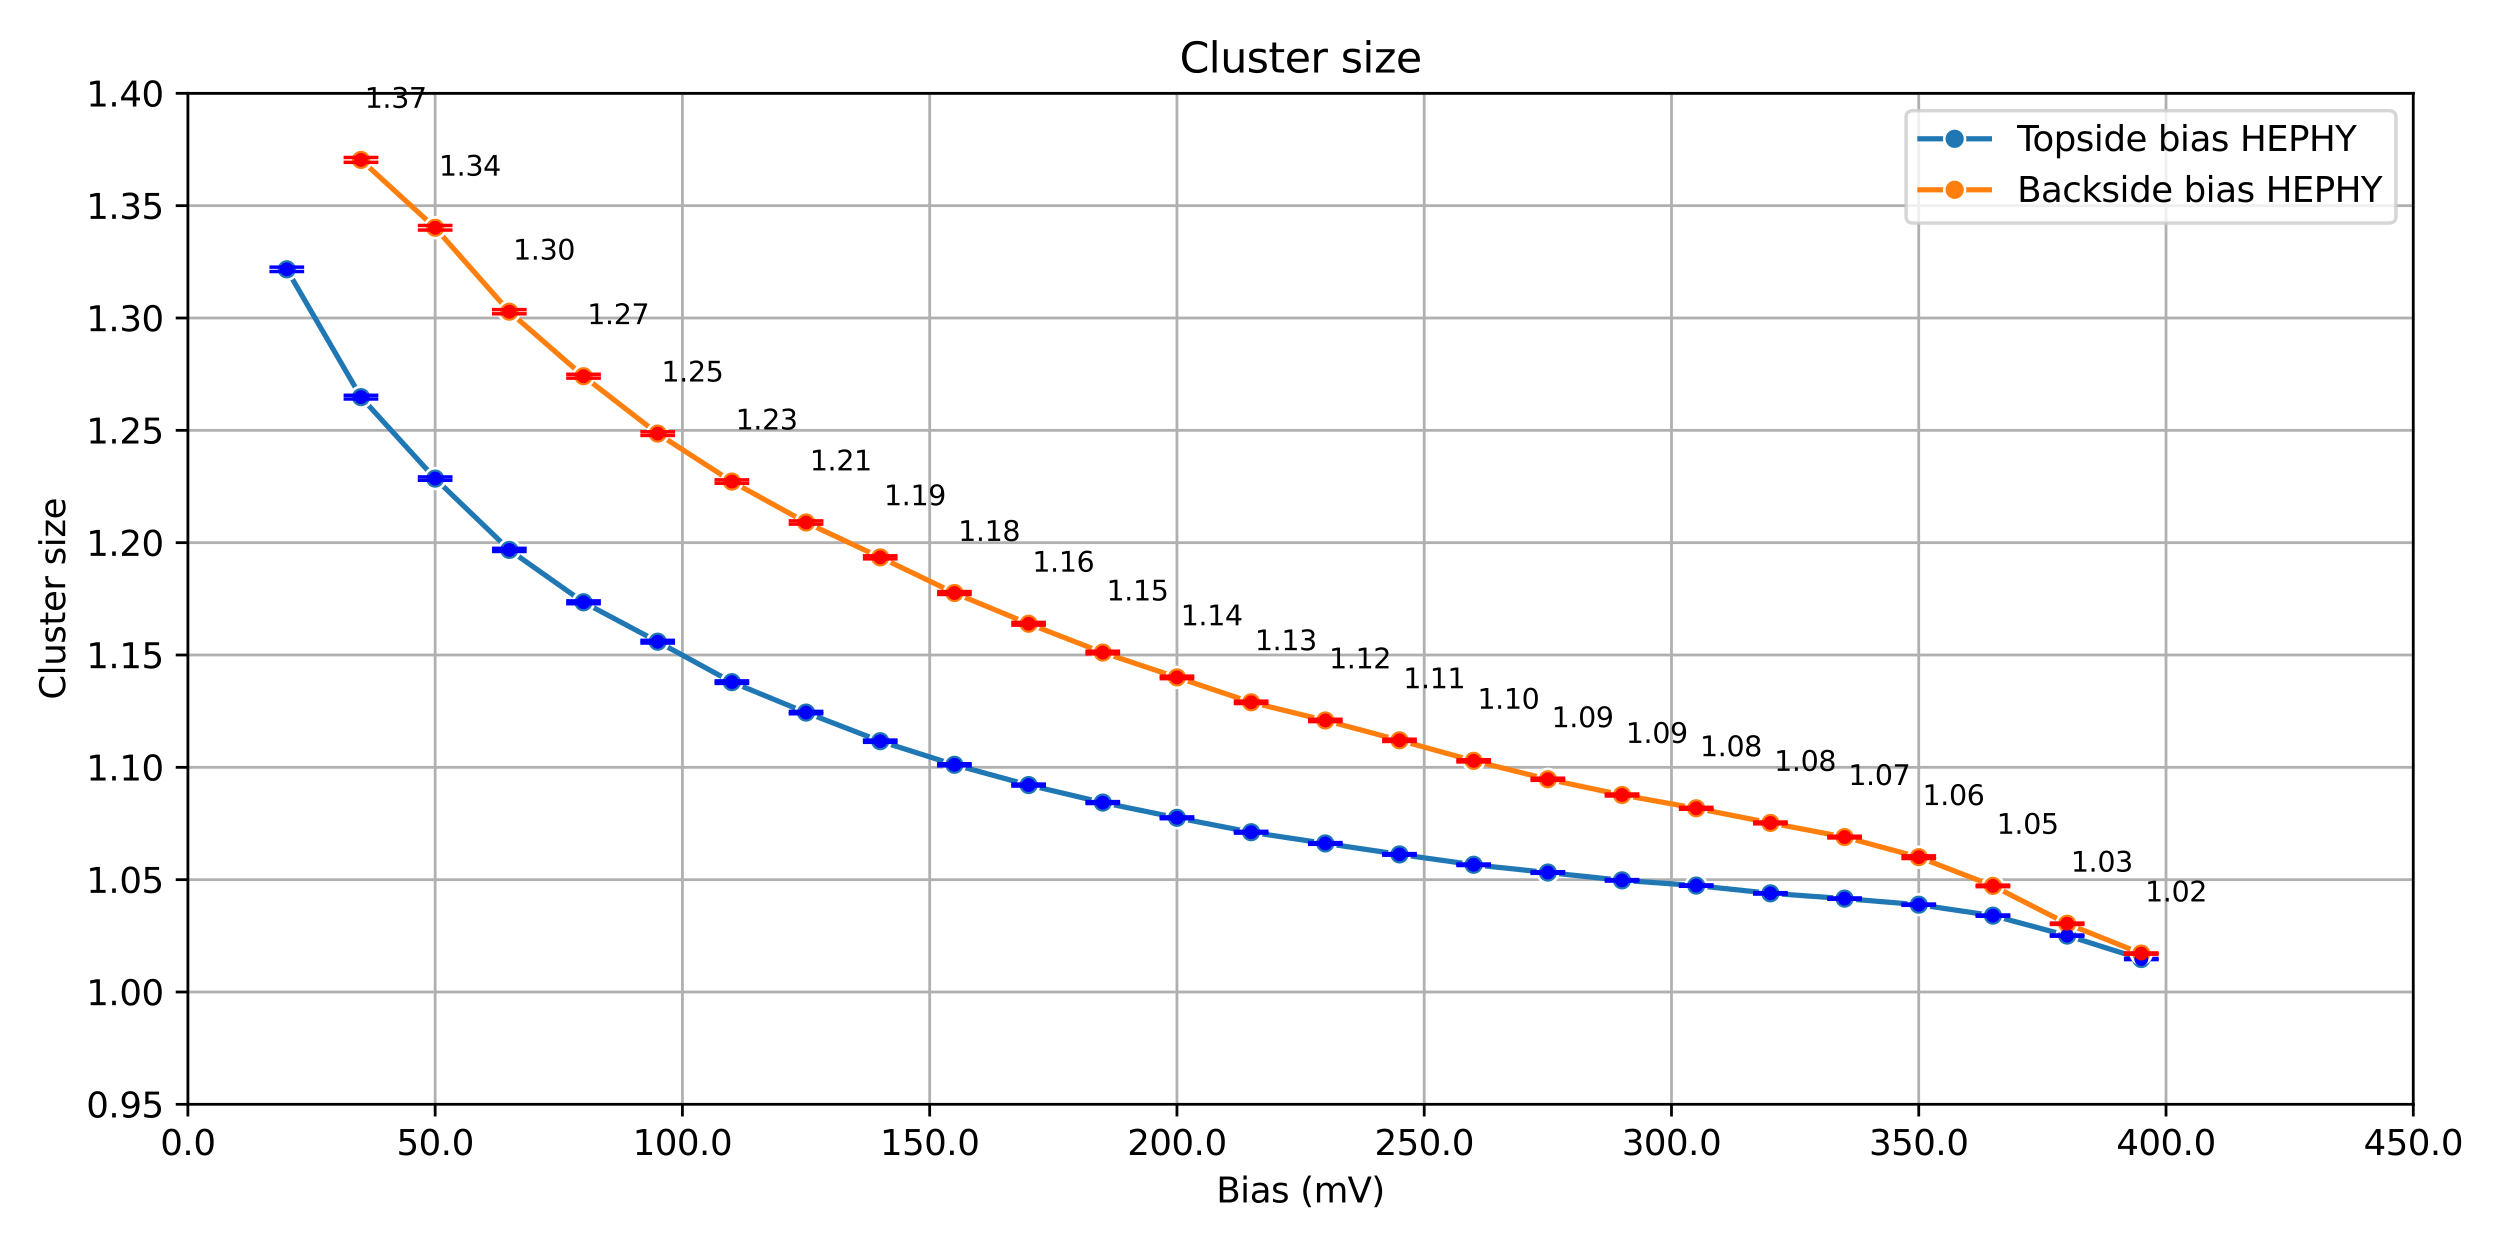<?xml version="1.0" encoding="utf-8" standalone="no"?>
<!DOCTYPE svg PUBLIC "-//W3C//DTD SVG 1.1//EN"
  "http://www.w3.org/Graphics/SVG/1.1/DTD/svg11.dtd">
<svg xmlns:xlink="http://www.w3.org/1999/xlink" width="720pt" height="360pt" viewBox="0 0 720 360" xmlns="http://www.w3.org/2000/svg" version="1.1">
 <defs>
  <style type="text/css">*{stroke-linejoin: round; stroke-linecap: butt}</style>
 </defs>
 <g id="figure_1">
  <g id="patch_1">
   <path d="M 0 360 
L 720 360 
L 720 0 
L 0 0 
z
" style="fill: #ffffff"/>
  </g>
  <g id="axes_1">
   <g id="patch_2">
    <path d="M 54.11 318.04 
L 695.025 318.04 
L 695.025 26.88 
L 54.11 26.88 
z
" style="fill: #ffffff"/>
   </g>
   <g id="PolyCollection_1"/>
   <g id="PolyCollection_2"/>
   <g id="matplotlib.axis_1">
    <g id="xtick_1">
     <g id="line2d_1">
      <path d="M 54.11 318.04 
L 54.11 26.88 
" clip-path="url(#p3b1d84b984)" style="fill: none; stroke: #b0b0b0; stroke-width: 0.8; stroke-linecap: square"/>
     </g>
     <g id="line2d_2">
      <defs>
       <path id="m15e838e726" d="M 0 0 
L 0 3.5 
" style="stroke: #000000; stroke-width: 0.8"/>
      </defs>
      <g>
       <use xlink:href="#m15e838e726" x="54.11" y="318.04" style="stroke: #000000; stroke-width: 0.8"/>
      </g>
     </g>
     <g id="text_1">
      <!-- 0.0 -->
      <g transform="translate(46.158 332.638) scale(0.1 -0.1)">
       <defs>
        <path id="DejaVuSans-30" d="M 2034 4250 
Q 1547 4250 1301 3770 
Q 1056 3291 1056 2328 
Q 1056 1369 1301 889 
Q 1547 409 2034 409 
Q 2525 409 2770 889 
Q 3016 1369 3016 2328 
Q 3016 3291 2770 3770 
Q 2525 4250 2034 4250 
z
M 2034 4750 
Q 2819 4750 3233 4129 
Q 3647 3509 3647 2328 
Q 3647 1150 3233 529 
Q 2819 -91 2034 -91 
Q 1250 -91 836 529 
Q 422 1150 422 2328 
Q 422 3509 836 4129 
Q 1250 4750 2034 4750 
z
" transform="scale(0.016)"/>
        <path id="DejaVuSans-2e" d="M 684 794 
L 1344 794 
L 1344 0 
L 684 0 
L 684 794 
z
" transform="scale(0.016)"/>
       </defs>
       <use xlink:href="#DejaVuSans-30"/>
       <use xlink:href="#DejaVuSans-2e" x="63.623"/>
       <use xlink:href="#DejaVuSans-30" x="95.41"/>
      </g>
     </g>
    </g>
    <g id="xtick_2">
     <g id="line2d_3">
      <path d="M 125.323 318.04 
L 125.323 26.88 
" clip-path="url(#p3b1d84b984)" style="fill: none; stroke: #b0b0b0; stroke-width: 0.8; stroke-linecap: square"/>
     </g>
     <g id="line2d_4">
      <g>
       <use xlink:href="#m15e838e726" x="125.323" y="318.04" style="stroke: #000000; stroke-width: 0.8"/>
      </g>
     </g>
     <g id="text_2">
      <!-- 50.0 -->
      <g transform="translate(114.19 332.638) scale(0.1 -0.1)">
       <defs>
        <path id="DejaVuSans-35" d="M 691 4666 
L 3169 4666 
L 3169 4134 
L 1269 4134 
L 1269 2991 
Q 1406 3038 1543 3061 
Q 1681 3084 1819 3084 
Q 2600 3084 3056 2656 
Q 3513 2228 3513 1497 
Q 3513 744 3044 326 
Q 2575 -91 1722 -91 
Q 1428 -91 1123 -41 
Q 819 9 494 109 
L 494 744 
Q 775 591 1075 516 
Q 1375 441 1709 441 
Q 2250 441 2565 725 
Q 2881 1009 2881 1497 
Q 2881 1984 2565 2268 
Q 2250 2553 1709 2553 
Q 1456 2553 1204 2497 
Q 953 2441 691 2322 
L 691 4666 
z
" transform="scale(0.016)"/>
       </defs>
       <use xlink:href="#DejaVuSans-35"/>
       <use xlink:href="#DejaVuSans-30" x="63.623"/>
       <use xlink:href="#DejaVuSans-2e" x="127.246"/>
       <use xlink:href="#DejaVuSans-30" x="159.033"/>
      </g>
     </g>
    </g>
    <g id="xtick_3">
     <g id="line2d_5">
      <path d="M 196.536 318.04 
L 196.536 26.88 
" clip-path="url(#p3b1d84b984)" style="fill: none; stroke: #b0b0b0; stroke-width: 0.8; stroke-linecap: square"/>
     </g>
     <g id="line2d_6">
      <g>
       <use xlink:href="#m15e838e726" x="196.536" y="318.04" style="stroke: #000000; stroke-width: 0.8"/>
      </g>
     </g>
     <g id="text_3">
      <!-- 100.0 -->
      <g transform="translate(182.221 332.638) scale(0.1 -0.1)">
       <defs>
        <path id="DejaVuSans-31" d="M 794 531 
L 1825 531 
L 1825 4091 
L 703 3866 
L 703 4441 
L 1819 4666 
L 2450 4666 
L 2450 531 
L 3481 531 
L 3481 0 
L 794 0 
L 794 531 
z
" transform="scale(0.016)"/>
       </defs>
       <use xlink:href="#DejaVuSans-31"/>
       <use xlink:href="#DejaVuSans-30" x="63.623"/>
       <use xlink:href="#DejaVuSans-30" x="127.246"/>
       <use xlink:href="#DejaVuSans-2e" x="190.869"/>
       <use xlink:href="#DejaVuSans-30" x="222.656"/>
      </g>
     </g>
    </g>
    <g id="xtick_4">
     <g id="line2d_7">
      <path d="M 267.748 318.04 
L 267.748 26.88 
" clip-path="url(#p3b1d84b984)" style="fill: none; stroke: #b0b0b0; stroke-width: 0.8; stroke-linecap: square"/>
     </g>
     <g id="line2d_8">
      <g>
       <use xlink:href="#m15e838e726" x="267.748" y="318.04" style="stroke: #000000; stroke-width: 0.8"/>
      </g>
     </g>
     <g id="text_4">
      <!-- 150.0 -->
      <g transform="translate(253.434 332.638) scale(0.1 -0.1)">
       <use xlink:href="#DejaVuSans-31"/>
       <use xlink:href="#DejaVuSans-35" x="63.623"/>
       <use xlink:href="#DejaVuSans-30" x="127.246"/>
       <use xlink:href="#DejaVuSans-2e" x="190.869"/>
       <use xlink:href="#DejaVuSans-30" x="222.656"/>
      </g>
     </g>
    </g>
    <g id="xtick_5">
     <g id="line2d_9">
      <path d="M 338.961 318.04 
L 338.961 26.88 
" clip-path="url(#p3b1d84b984)" style="fill: none; stroke: #b0b0b0; stroke-width: 0.8; stroke-linecap: square"/>
     </g>
     <g id="line2d_10">
      <g>
       <use xlink:href="#m15e838e726" x="338.961" y="318.04" style="stroke: #000000; stroke-width: 0.8"/>
      </g>
     </g>
     <g id="text_5">
      <!-- 200.0 -->
      <g transform="translate(324.647 332.638) scale(0.1 -0.1)">
       <defs>
        <path id="DejaVuSans-32" d="M 1228 531 
L 3431 531 
L 3431 0 
L 469 0 
L 469 531 
Q 828 903 1448 1529 
Q 2069 2156 2228 2338 
Q 2531 2678 2651 2914 
Q 2772 3150 2772 3378 
Q 2772 3750 2511 3984 
Q 2250 4219 1831 4219 
Q 1534 4219 1204 4116 
Q 875 4013 500 3803 
L 500 4441 
Q 881 4594 1212 4672 
Q 1544 4750 1819 4750 
Q 2544 4750 2975 4387 
Q 3406 4025 3406 3419 
Q 3406 3131 3298 2873 
Q 3191 2616 2906 2266 
Q 2828 2175 2409 1742 
Q 1991 1309 1228 531 
z
" transform="scale(0.016)"/>
       </defs>
       <use xlink:href="#DejaVuSans-32"/>
       <use xlink:href="#DejaVuSans-30" x="63.623"/>
       <use xlink:href="#DejaVuSans-30" x="127.246"/>
       <use xlink:href="#DejaVuSans-2e" x="190.869"/>
       <use xlink:href="#DejaVuSans-30" x="222.656"/>
      </g>
     </g>
    </g>
    <g id="xtick_6">
     <g id="line2d_11">
      <path d="M 410.174 318.04 
L 410.174 26.88 
" clip-path="url(#p3b1d84b984)" style="fill: none; stroke: #b0b0b0; stroke-width: 0.8; stroke-linecap: square"/>
     </g>
     <g id="line2d_12">
      <g>
       <use xlink:href="#m15e838e726" x="410.174" y="318.04" style="stroke: #000000; stroke-width: 0.8"/>
      </g>
     </g>
     <g id="text_6">
      <!-- 250.0 -->
      <g transform="translate(395.86 332.638) scale(0.1 -0.1)">
       <use xlink:href="#DejaVuSans-32"/>
       <use xlink:href="#DejaVuSans-35" x="63.623"/>
       <use xlink:href="#DejaVuSans-30" x="127.246"/>
       <use xlink:href="#DejaVuSans-2e" x="190.869"/>
       <use xlink:href="#DejaVuSans-30" x="222.656"/>
      </g>
     </g>
    </g>
    <g id="xtick_7">
     <g id="line2d_13">
      <path d="M 481.387 318.04 
L 481.387 26.88 
" clip-path="url(#p3b1d84b984)" style="fill: none; stroke: #b0b0b0; stroke-width: 0.8; stroke-linecap: square"/>
     </g>
     <g id="line2d_14">
      <g>
       <use xlink:href="#m15e838e726" x="481.387" y="318.04" style="stroke: #000000; stroke-width: 0.8"/>
      </g>
     </g>
     <g id="text_7">
      <!-- 300.0 -->
      <g transform="translate(467.073 332.638) scale(0.1 -0.1)">
       <defs>
        <path id="DejaVuSans-33" d="M 2597 2516 
Q 3050 2419 3304 2112 
Q 3559 1806 3559 1356 
Q 3559 666 3084 287 
Q 2609 -91 1734 -91 
Q 1441 -91 1130 -33 
Q 819 25 488 141 
L 488 750 
Q 750 597 1062 519 
Q 1375 441 1716 441 
Q 2309 441 2620 675 
Q 2931 909 2931 1356 
Q 2931 1769 2642 2001 
Q 2353 2234 1838 2234 
L 1294 2234 
L 1294 2753 
L 1863 2753 
Q 2328 2753 2575 2939 
Q 2822 3125 2822 3475 
Q 2822 3834 2567 4026 
Q 2313 4219 1838 4219 
Q 1578 4219 1281 4162 
Q 984 4106 628 3988 
L 628 4550 
Q 988 4650 1302 4700 
Q 1616 4750 1894 4750 
Q 2613 4750 3031 4423 
Q 3450 4097 3450 3541 
Q 3450 3153 3228 2886 
Q 3006 2619 2597 2516 
z
" transform="scale(0.016)"/>
       </defs>
       <use xlink:href="#DejaVuSans-33"/>
       <use xlink:href="#DejaVuSans-30" x="63.623"/>
       <use xlink:href="#DejaVuSans-30" x="127.246"/>
       <use xlink:href="#DejaVuSans-2e" x="190.869"/>
       <use xlink:href="#DejaVuSans-30" x="222.656"/>
      </g>
     </g>
    </g>
    <g id="xtick_8">
     <g id="line2d_15">
      <path d="M 552.599 318.04 
L 552.599 26.88 
" clip-path="url(#p3b1d84b984)" style="fill: none; stroke: #b0b0b0; stroke-width: 0.8; stroke-linecap: square"/>
     </g>
     <g id="line2d_16">
      <g>
       <use xlink:href="#m15e838e726" x="552.599" y="318.04" style="stroke: #000000; stroke-width: 0.8"/>
      </g>
     </g>
     <g id="text_8">
      <!-- 350.0 -->
      <g transform="translate(538.285 332.638) scale(0.1 -0.1)">
       <use xlink:href="#DejaVuSans-33"/>
       <use xlink:href="#DejaVuSans-35" x="63.623"/>
       <use xlink:href="#DejaVuSans-30" x="127.246"/>
       <use xlink:href="#DejaVuSans-2e" x="190.869"/>
       <use xlink:href="#DejaVuSans-30" x="222.656"/>
      </g>
     </g>
    </g>
    <g id="xtick_9">
     <g id="line2d_17">
      <path d="M 623.812 318.04 
L 623.812 26.88 
" clip-path="url(#p3b1d84b984)" style="fill: none; stroke: #b0b0b0; stroke-width: 0.8; stroke-linecap: square"/>
     </g>
     <g id="line2d_18">
      <g>
       <use xlink:href="#m15e838e726" x="623.812" y="318.04" style="stroke: #000000; stroke-width: 0.8"/>
      </g>
     </g>
     <g id="text_9">
      <!-- 400.0 -->
      <g transform="translate(609.498 332.638) scale(0.1 -0.1)">
       <defs>
        <path id="DejaVuSans-34" d="M 2419 4116 
L 825 1625 
L 2419 1625 
L 2419 4116 
z
M 2253 4666 
L 3047 4666 
L 3047 1625 
L 3713 1625 
L 3713 1100 
L 3047 1100 
L 3047 0 
L 2419 0 
L 2419 1100 
L 313 1100 
L 313 1709 
L 2253 4666 
z
" transform="scale(0.016)"/>
       </defs>
       <use xlink:href="#DejaVuSans-34"/>
       <use xlink:href="#DejaVuSans-30" x="63.623"/>
       <use xlink:href="#DejaVuSans-30" x="127.246"/>
       <use xlink:href="#DejaVuSans-2e" x="190.869"/>
       <use xlink:href="#DejaVuSans-30" x="222.656"/>
      </g>
     </g>
    </g>
    <g id="xtick_10">
     <g id="line2d_19">
      <path d="M 695.025 318.04 
L 695.025 26.88 
" clip-path="url(#p3b1d84b984)" style="fill: none; stroke: #b0b0b0; stroke-width: 0.8; stroke-linecap: square"/>
     </g>
     <g id="line2d_20">
      <g>
       <use xlink:href="#m15e838e726" x="695.025" y="318.04" style="stroke: #000000; stroke-width: 0.8"/>
      </g>
     </g>
     <g id="text_10">
      <!-- 450.0 -->
      <g transform="translate(680.711 332.638) scale(0.1 -0.1)">
       <use xlink:href="#DejaVuSans-34"/>
       <use xlink:href="#DejaVuSans-35" x="63.623"/>
       <use xlink:href="#DejaVuSans-30" x="127.246"/>
       <use xlink:href="#DejaVuSans-2e" x="190.869"/>
       <use xlink:href="#DejaVuSans-30" x="222.656"/>
      </g>
     </g>
    </g>
    <g id="text_11">
     <!-- Bias (mV) -->
     <g transform="translate(350.298 346.317) scale(0.1 -0.1)">
      <defs>
       <path id="DejaVuSans-42" d="M 1259 2228 
L 1259 519 
L 2272 519 
Q 2781 519 3026 730 
Q 3272 941 3272 1375 
Q 3272 1813 3026 2020 
Q 2781 2228 2272 2228 
L 1259 2228 
z
M 1259 4147 
L 1259 2741 
L 2194 2741 
Q 2656 2741 2882 2914 
Q 3109 3088 3109 3444 
Q 3109 3797 2882 3972 
Q 2656 4147 2194 4147 
L 1259 4147 
z
M 628 4666 
L 2241 4666 
Q 2963 4666 3353 4366 
Q 3744 4066 3744 3513 
Q 3744 3084 3544 2831 
Q 3344 2578 2956 2516 
Q 3422 2416 3680 2098 
Q 3938 1781 3938 1306 
Q 3938 681 3513 340 
Q 3088 0 2303 0 
L 628 0 
L 628 4666 
z
" transform="scale(0.016)"/>
       <path id="DejaVuSans-69" d="M 603 3500 
L 1178 3500 
L 1178 0 
L 603 0 
L 603 3500 
z
M 603 4863 
L 1178 4863 
L 1178 4134 
L 603 4134 
L 603 4863 
z
" transform="scale(0.016)"/>
       <path id="DejaVuSans-61" d="M 2194 1759 
Q 1497 1759 1228 1600 
Q 959 1441 959 1056 
Q 959 750 1161 570 
Q 1363 391 1709 391 
Q 2188 391 2477 730 
Q 2766 1069 2766 1631 
L 2766 1759 
L 2194 1759 
z
M 3341 1997 
L 3341 0 
L 2766 0 
L 2766 531 
Q 2569 213 2275 61 
Q 1981 -91 1556 -91 
Q 1019 -91 701 211 
Q 384 513 384 1019 
Q 384 1609 779 1909 
Q 1175 2209 1959 2209 
L 2766 2209 
L 2766 2266 
Q 2766 2663 2505 2880 
Q 2244 3097 1772 3097 
Q 1472 3097 1187 3025 
Q 903 2953 641 2809 
L 641 3341 
Q 956 3463 1253 3523 
Q 1550 3584 1831 3584 
Q 2591 3584 2966 3190 
Q 3341 2797 3341 1997 
z
" transform="scale(0.016)"/>
       <path id="DejaVuSans-73" d="M 2834 3397 
L 2834 2853 
Q 2591 2978 2328 3040 
Q 2066 3103 1784 3103 
Q 1356 3103 1142 2972 
Q 928 2841 928 2578 
Q 928 2378 1081 2264 
Q 1234 2150 1697 2047 
L 1894 2003 
Q 2506 1872 2764 1633 
Q 3022 1394 3022 966 
Q 3022 478 2636 193 
Q 2250 -91 1575 -91 
Q 1294 -91 989 -36 
Q 684 19 347 128 
L 347 722 
Q 666 556 975 473 
Q 1284 391 1588 391 
Q 1994 391 2212 530 
Q 2431 669 2431 922 
Q 2431 1156 2273 1281 
Q 2116 1406 1581 1522 
L 1381 1569 
Q 847 1681 609 1914 
Q 372 2147 372 2553 
Q 372 3047 722 3315 
Q 1072 3584 1716 3584 
Q 2034 3584 2315 3537 
Q 2597 3491 2834 3397 
z
" transform="scale(0.016)"/>
       <path id="DejaVuSans-20" transform="scale(0.016)"/>
       <path id="DejaVuSans-28" d="M 1984 4856 
Q 1566 4138 1362 3434 
Q 1159 2731 1159 2009 
Q 1159 1288 1364 580 
Q 1569 -128 1984 -844 
L 1484 -844 
Q 1016 -109 783 600 
Q 550 1309 550 2009 
Q 550 2706 781 3412 
Q 1013 4119 1484 4856 
L 1984 4856 
z
" transform="scale(0.016)"/>
       <path id="DejaVuSans-6d" d="M 3328 2828 
Q 3544 3216 3844 3400 
Q 4144 3584 4550 3584 
Q 5097 3584 5394 3201 
Q 5691 2819 5691 2113 
L 5691 0 
L 5113 0 
L 5113 2094 
Q 5113 2597 4934 2840 
Q 4756 3084 4391 3084 
Q 3944 3084 3684 2787 
Q 3425 2491 3425 1978 
L 3425 0 
L 2847 0 
L 2847 2094 
Q 2847 2600 2669 2842 
Q 2491 3084 2119 3084 
Q 1678 3084 1418 2786 
Q 1159 2488 1159 1978 
L 1159 0 
L 581 0 
L 581 3500 
L 1159 3500 
L 1159 2956 
Q 1356 3278 1631 3431 
Q 1906 3584 2284 3584 
Q 2666 3584 2933 3390 
Q 3200 3197 3328 2828 
z
" transform="scale(0.016)"/>
       <path id="DejaVuSans-56" d="M 1831 0 
L 50 4666 
L 709 4666 
L 2188 738 
L 3669 4666 
L 4325 4666 
L 2547 0 
L 1831 0 
z
" transform="scale(0.016)"/>
       <path id="DejaVuSans-29" d="M 513 4856 
L 1013 4856 
Q 1481 4119 1714 3412 
Q 1947 2706 1947 2009 
Q 1947 1309 1714 600 
Q 1481 -109 1013 -844 
L 513 -844 
Q 928 -128 1133 580 
Q 1338 1288 1338 2009 
Q 1338 2731 1133 3434 
Q 928 4138 513 4856 
z
" transform="scale(0.016)"/>
      </defs>
      <use xlink:href="#DejaVuSans-42"/>
      <use xlink:href="#DejaVuSans-69" x="68.604"/>
      <use xlink:href="#DejaVuSans-61" x="96.387"/>
      <use xlink:href="#DejaVuSans-73" x="157.666"/>
      <use xlink:href="#DejaVuSans-20" x="209.766"/>
      <use xlink:href="#DejaVuSans-28" x="241.553"/>
      <use xlink:href="#DejaVuSans-6d" x="280.566"/>
      <use xlink:href="#DejaVuSans-56" x="377.979"/>
      <use xlink:href="#DejaVuSans-29" x="446.387"/>
     </g>
    </g>
   </g>
   <g id="matplotlib.axis_2">
    <g id="ytick_1">
     <g id="line2d_21">
      <path d="M 54.11 318.04 
L 695.025 318.04 
" clip-path="url(#p3b1d84b984)" style="fill: none; stroke: #b0b0b0; stroke-width: 0.8; stroke-linecap: square"/>
     </g>
     <g id="line2d_22">
      <defs>
       <path id="md87ed73e91" d="M 0 0 
L -3.5 0 
" style="stroke: #000000; stroke-width: 0.8"/>
      </defs>
      <g>
       <use xlink:href="#md87ed73e91" x="54.11" y="318.04" style="stroke: #000000; stroke-width: 0.8"/>
      </g>
     </g>
     <g id="text_12">
      <!-- 0.95 -->
      <g transform="translate(24.844 321.839) scale(0.1 -0.1)">
       <defs>
        <path id="DejaVuSans-39" d="M 703 97 
L 703 672 
Q 941 559 1184 500 
Q 1428 441 1663 441 
Q 2288 441 2617 861 
Q 2947 1281 2994 2138 
Q 2813 1869 2534 1725 
Q 2256 1581 1919 1581 
Q 1219 1581 811 2004 
Q 403 2428 403 3163 
Q 403 3881 828 4315 
Q 1253 4750 1959 4750 
Q 2769 4750 3195 4129 
Q 3622 3509 3622 2328 
Q 3622 1225 3098 567 
Q 2575 -91 1691 -91 
Q 1453 -91 1209 -44 
Q 966 3 703 97 
z
M 1959 2075 
Q 2384 2075 2632 2365 
Q 2881 2656 2881 3163 
Q 2881 3666 2632 3958 
Q 2384 4250 1959 4250 
Q 1534 4250 1286 3958 
Q 1038 3666 1038 3163 
Q 1038 2656 1286 2365 
Q 1534 2075 1959 2075 
z
" transform="scale(0.016)"/>
       </defs>
       <use xlink:href="#DejaVuSans-30"/>
       <use xlink:href="#DejaVuSans-2e" x="63.623"/>
       <use xlink:href="#DejaVuSans-39" x="95.41"/>
       <use xlink:href="#DejaVuSans-35" x="159.033"/>
      </g>
     </g>
    </g>
    <g id="ytick_2">
     <g id="line2d_23">
      <path d="M 54.11 285.689 
L 695.025 285.689 
" clip-path="url(#p3b1d84b984)" style="fill: none; stroke: #b0b0b0; stroke-width: 0.8; stroke-linecap: square"/>
     </g>
     <g id="line2d_24">
      <g>
       <use xlink:href="#md87ed73e91" x="54.11" y="285.689" style="stroke: #000000; stroke-width: 0.8"/>
      </g>
     </g>
     <g id="text_13">
      <!-- 1.00 -->
      <g transform="translate(24.844 289.488) scale(0.1 -0.1)">
       <use xlink:href="#DejaVuSans-31"/>
       <use xlink:href="#DejaVuSans-2e" x="63.623"/>
       <use xlink:href="#DejaVuSans-30" x="95.41"/>
       <use xlink:href="#DejaVuSans-30" x="159.033"/>
      </g>
     </g>
    </g>
    <g id="ytick_3">
     <g id="line2d_25">
      <path d="M 54.11 253.338 
L 695.025 253.338 
" clip-path="url(#p3b1d84b984)" style="fill: none; stroke: #b0b0b0; stroke-width: 0.8; stroke-linecap: square"/>
     </g>
     <g id="line2d_26">
      <g>
       <use xlink:href="#md87ed73e91" x="54.11" y="253.338" style="stroke: #000000; stroke-width: 0.8"/>
      </g>
     </g>
     <g id="text_14">
      <!-- 1.05 -->
      <g transform="translate(24.844 257.137) scale(0.1 -0.1)">
       <use xlink:href="#DejaVuSans-31"/>
       <use xlink:href="#DejaVuSans-2e" x="63.623"/>
       <use xlink:href="#DejaVuSans-30" x="95.41"/>
       <use xlink:href="#DejaVuSans-35" x="159.033"/>
      </g>
     </g>
    </g>
    <g id="ytick_4">
     <g id="line2d_27">
      <path d="M 54.11 220.987 
L 695.025 220.987 
" clip-path="url(#p3b1d84b984)" style="fill: none; stroke: #b0b0b0; stroke-width: 0.8; stroke-linecap: square"/>
     </g>
     <g id="line2d_28">
      <g>
       <use xlink:href="#md87ed73e91" x="54.11" y="220.987" style="stroke: #000000; stroke-width: 0.8"/>
      </g>
     </g>
     <g id="text_15">
      <!-- 1.10 -->
      <g transform="translate(24.844 224.786) scale(0.1 -0.1)">
       <use xlink:href="#DejaVuSans-31"/>
       <use xlink:href="#DejaVuSans-2e" x="63.623"/>
       <use xlink:href="#DejaVuSans-31" x="95.41"/>
       <use xlink:href="#DejaVuSans-30" x="159.033"/>
      </g>
     </g>
    </g>
    <g id="ytick_5">
     <g id="line2d_29">
      <path d="M 54.11 188.636 
L 695.025 188.636 
" clip-path="url(#p3b1d84b984)" style="fill: none; stroke: #b0b0b0; stroke-width: 0.8; stroke-linecap: square"/>
     </g>
     <g id="line2d_30">
      <g>
       <use xlink:href="#md87ed73e91" x="54.11" y="188.636" style="stroke: #000000; stroke-width: 0.8"/>
      </g>
     </g>
     <g id="text_16">
      <!-- 1.15 -->
      <g transform="translate(24.844 192.435) scale(0.1 -0.1)">
       <use xlink:href="#DejaVuSans-31"/>
       <use xlink:href="#DejaVuSans-2e" x="63.623"/>
       <use xlink:href="#DejaVuSans-31" x="95.41"/>
       <use xlink:href="#DejaVuSans-35" x="159.033"/>
      </g>
     </g>
    </g>
    <g id="ytick_6">
     <g id="line2d_31">
      <path d="M 54.11 156.284 
L 695.025 156.284 
" clip-path="url(#p3b1d84b984)" style="fill: none; stroke: #b0b0b0; stroke-width: 0.8; stroke-linecap: square"/>
     </g>
     <g id="line2d_32">
      <g>
       <use xlink:href="#md87ed73e91" x="54.11" y="156.284" style="stroke: #000000; stroke-width: 0.8"/>
      </g>
     </g>
     <g id="text_17">
      <!-- 1.20 -->
      <g transform="translate(24.844 160.084) scale(0.1 -0.1)">
       <use xlink:href="#DejaVuSans-31"/>
       <use xlink:href="#DejaVuSans-2e" x="63.623"/>
       <use xlink:href="#DejaVuSans-32" x="95.41"/>
       <use xlink:href="#DejaVuSans-30" x="159.033"/>
      </g>
     </g>
    </g>
    <g id="ytick_7">
     <g id="line2d_33">
      <path d="M 54.11 123.933 
L 695.025 123.933 
" clip-path="url(#p3b1d84b984)" style="fill: none; stroke: #b0b0b0; stroke-width: 0.8; stroke-linecap: square"/>
     </g>
     <g id="line2d_34">
      <g>
       <use xlink:href="#md87ed73e91" x="54.11" y="123.933" style="stroke: #000000; stroke-width: 0.8"/>
      </g>
     </g>
     <g id="text_18">
      <!-- 1.25 -->
      <g transform="translate(24.844 127.733) scale(0.1 -0.1)">
       <use xlink:href="#DejaVuSans-31"/>
       <use xlink:href="#DejaVuSans-2e" x="63.623"/>
       <use xlink:href="#DejaVuSans-32" x="95.41"/>
       <use xlink:href="#DejaVuSans-35" x="159.033"/>
      </g>
     </g>
    </g>
    <g id="ytick_8">
     <g id="line2d_35">
      <path d="M 54.11 91.582 
L 695.025 91.582 
" clip-path="url(#p3b1d84b984)" style="fill: none; stroke: #b0b0b0; stroke-width: 0.8; stroke-linecap: square"/>
     </g>
     <g id="line2d_36">
      <g>
       <use xlink:href="#md87ed73e91" x="54.11" y="91.582" style="stroke: #000000; stroke-width: 0.8"/>
      </g>
     </g>
     <g id="text_19">
      <!-- 1.30 -->
      <g transform="translate(24.844 95.381) scale(0.1 -0.1)">
       <use xlink:href="#DejaVuSans-31"/>
       <use xlink:href="#DejaVuSans-2e" x="63.623"/>
       <use xlink:href="#DejaVuSans-33" x="95.41"/>
       <use xlink:href="#DejaVuSans-30" x="159.033"/>
      </g>
     </g>
    </g>
    <g id="ytick_9">
     <g id="line2d_37">
      <path d="M 54.11 59.231 
L 695.025 59.231 
" clip-path="url(#p3b1d84b984)" style="fill: none; stroke: #b0b0b0; stroke-width: 0.8; stroke-linecap: square"/>
     </g>
     <g id="line2d_38">
      <g>
       <use xlink:href="#md87ed73e91" x="54.11" y="59.231" style="stroke: #000000; stroke-width: 0.8"/>
      </g>
     </g>
     <g id="text_20">
      <!-- 1.35 -->
      <g transform="translate(24.844 63.03) scale(0.1 -0.1)">
       <use xlink:href="#DejaVuSans-31"/>
       <use xlink:href="#DejaVuSans-2e" x="63.623"/>
       <use xlink:href="#DejaVuSans-33" x="95.41"/>
       <use xlink:href="#DejaVuSans-35" x="159.033"/>
      </g>
     </g>
    </g>
    <g id="ytick_10">
     <g id="line2d_39">
      <path d="M 54.11 26.88 
L 695.025 26.88 
" clip-path="url(#p3b1d84b984)" style="fill: none; stroke: #b0b0b0; stroke-width: 0.8; stroke-linecap: square"/>
     </g>
     <g id="line2d_40">
      <g>
       <use xlink:href="#md87ed73e91" x="54.11" y="26.88" style="stroke: #000000; stroke-width: 0.8"/>
      </g>
     </g>
     <g id="text_21">
      <!-- 1.40 -->
      <g transform="translate(24.844 30.679) scale(0.1 -0.1)">
       <use xlink:href="#DejaVuSans-31"/>
       <use xlink:href="#DejaVuSans-2e" x="63.623"/>
       <use xlink:href="#DejaVuSans-34" x="95.41"/>
       <use xlink:href="#DejaVuSans-30" x="159.033"/>
      </g>
     </g>
    </g>
    <g id="text_22">
     <!-- Cluster size -->
     <g transform="translate(18.765 201.49) rotate(-90) scale(0.1 -0.1)">
      <defs>
       <path id="DejaVuSans-43" d="M 4122 4306 
L 4122 3641 
Q 3803 3938 3442 4084 
Q 3081 4231 2675 4231 
Q 1875 4231 1450 3742 
Q 1025 3253 1025 2328 
Q 1025 1406 1450 917 
Q 1875 428 2675 428 
Q 3081 428 3442 575 
Q 3803 722 4122 1019 
L 4122 359 
Q 3791 134 3420 21 
Q 3050 -91 2638 -91 
Q 1578 -91 968 557 
Q 359 1206 359 2328 
Q 359 3453 968 4101 
Q 1578 4750 2638 4750 
Q 3056 4750 3426 4639 
Q 3797 4528 4122 4306 
z
" transform="scale(0.016)"/>
       <path id="DejaVuSans-6c" d="M 603 4863 
L 1178 4863 
L 1178 0 
L 603 0 
L 603 4863 
z
" transform="scale(0.016)"/>
       <path id="DejaVuSans-75" d="M 544 1381 
L 544 3500 
L 1119 3500 
L 1119 1403 
Q 1119 906 1312 657 
Q 1506 409 1894 409 
Q 2359 409 2629 706 
Q 2900 1003 2900 1516 
L 2900 3500 
L 3475 3500 
L 3475 0 
L 2900 0 
L 2900 538 
Q 2691 219 2414 64 
Q 2138 -91 1772 -91 
Q 1169 -91 856 284 
Q 544 659 544 1381 
z
M 1991 3584 
L 1991 3584 
z
" transform="scale(0.016)"/>
       <path id="DejaVuSans-74" d="M 1172 4494 
L 1172 3500 
L 2356 3500 
L 2356 3053 
L 1172 3053 
L 1172 1153 
Q 1172 725 1289 603 
Q 1406 481 1766 481 
L 2356 481 
L 2356 0 
L 1766 0 
Q 1100 0 847 248 
Q 594 497 594 1153 
L 594 3053 
L 172 3053 
L 172 3500 
L 594 3500 
L 594 4494 
L 1172 4494 
z
" transform="scale(0.016)"/>
       <path id="DejaVuSans-65" d="M 3597 1894 
L 3597 1613 
L 953 1613 
Q 991 1019 1311 708 
Q 1631 397 2203 397 
Q 2534 397 2845 478 
Q 3156 559 3463 722 
L 3463 178 
Q 3153 47 2828 -22 
Q 2503 -91 2169 -91 
Q 1331 -91 842 396 
Q 353 884 353 1716 
Q 353 2575 817 3079 
Q 1281 3584 2069 3584 
Q 2775 3584 3186 3129 
Q 3597 2675 3597 1894 
z
M 3022 2063 
Q 3016 2534 2758 2815 
Q 2500 3097 2075 3097 
Q 1594 3097 1305 2825 
Q 1016 2553 972 2059 
L 3022 2063 
z
" transform="scale(0.016)"/>
       <path id="DejaVuSans-72" d="M 2631 2963 
Q 2534 3019 2420 3045 
Q 2306 3072 2169 3072 
Q 1681 3072 1420 2755 
Q 1159 2438 1159 1844 
L 1159 0 
L 581 0 
L 581 3500 
L 1159 3500 
L 1159 2956 
Q 1341 3275 1631 3429 
Q 1922 3584 2338 3584 
Q 2397 3584 2469 3576 
Q 2541 3569 2628 3553 
L 2631 2963 
z
" transform="scale(0.016)"/>
       <path id="DejaVuSans-7a" d="M 353 3500 
L 3084 3500 
L 3084 2975 
L 922 459 
L 3084 459 
L 3084 0 
L 275 0 
L 275 525 
L 2438 3041 
L 353 3041 
L 353 3500 
z
" transform="scale(0.016)"/>
      </defs>
      <use xlink:href="#DejaVuSans-43"/>
      <use xlink:href="#DejaVuSans-6c" x="69.824"/>
      <use xlink:href="#DejaVuSans-75" x="97.607"/>
      <use xlink:href="#DejaVuSans-73" x="160.986"/>
      <use xlink:href="#DejaVuSans-74" x="213.086"/>
      <use xlink:href="#DejaVuSans-65" x="252.295"/>
      <use xlink:href="#DejaVuSans-72" x="313.818"/>
      <use xlink:href="#DejaVuSans-20" x="354.932"/>
      <use xlink:href="#DejaVuSans-73" x="386.719"/>
      <use xlink:href="#DejaVuSans-69" x="438.818"/>
      <use xlink:href="#DejaVuSans-7a" x="466.602"/>
      <use xlink:href="#DejaVuSans-65" x="519.092"/>
     </g>
    </g>
   </g>
   <g id="line2d_41">
    <path d="M 82.595 77.567 
L 103.959 114.367 
L 125.323 137.837 
L 146.687 158.372 
L 168.05 173.455 
L 189.414 184.809 
L 210.778 196.458 
L 232.142 205.224 
L 253.506 213.465 
L 274.87 220.258 
L 296.233 226.098 
L 317.597 231.146 
L 338.961 235.531 
L 360.325 239.682 
L 381.689 242.912 
L 403.053 246.07 
L 424.416 249.05 
L 445.78 251.291 
L 467.144 253.54 
L 488.508 255.045 
L 509.872 257.285 
L 531.236 258.8 
L 552.599 260.557 
L 573.963 263.707 
L 595.327 269.449 
L 616.691 276.198 
" clip-path="url(#p3b1d84b984)" style="fill: none; stroke: #1f77b4; stroke-width: 1.5; stroke-linecap: square"/>
    <defs>
     <path id="m9ed97a4a58" d="M 0 3 
C 0.796 3 1.559 2.684 2.121 2.121 
C 2.684 1.559 3 0.796 3 0 
C 3 -0.796 2.684 -1.559 2.121 -2.121 
C 1.559 -2.684 0.796 -3 0 -3 
C -0.796 -3 -1.559 -2.684 -2.121 -2.121 
C -2.684 -1.559 -3 -0.796 -3 0 
C -3 0.796 -2.684 1.559 -2.121 2.121 
C -1.559 2.684 -0.796 3 0 3 
z
" style="stroke: #ffffff; stroke-width: 0.75"/>
    </defs>
    <g clip-path="url(#p3b1d84b984)">
     <use xlink:href="#m9ed97a4a58" x="82.595" y="77.567" style="fill: #1f77b4; stroke: #ffffff; stroke-width: 0.75"/>
     <use xlink:href="#m9ed97a4a58" x="103.959" y="114.367" style="fill: #1f77b4; stroke: #ffffff; stroke-width: 0.75"/>
     <use xlink:href="#m9ed97a4a58" x="125.323" y="137.837" style="fill: #1f77b4; stroke: #ffffff; stroke-width: 0.75"/>
     <use xlink:href="#m9ed97a4a58" x="146.687" y="158.372" style="fill: #1f77b4; stroke: #ffffff; stroke-width: 0.75"/>
     <use xlink:href="#m9ed97a4a58" x="168.05" y="173.455" style="fill: #1f77b4; stroke: #ffffff; stroke-width: 0.75"/>
     <use xlink:href="#m9ed97a4a58" x="189.414" y="184.809" style="fill: #1f77b4; stroke: #ffffff; stroke-width: 0.75"/>
     <use xlink:href="#m9ed97a4a58" x="210.778" y="196.458" style="fill: #1f77b4; stroke: #ffffff; stroke-width: 0.75"/>
     <use xlink:href="#m9ed97a4a58" x="232.142" y="205.224" style="fill: #1f77b4; stroke: #ffffff; stroke-width: 0.75"/>
     <use xlink:href="#m9ed97a4a58" x="253.506" y="213.465" style="fill: #1f77b4; stroke: #ffffff; stroke-width: 0.75"/>
     <use xlink:href="#m9ed97a4a58" x="274.87" y="220.258" style="fill: #1f77b4; stroke: #ffffff; stroke-width: 0.75"/>
     <use xlink:href="#m9ed97a4a58" x="296.233" y="226.098" style="fill: #1f77b4; stroke: #ffffff; stroke-width: 0.75"/>
     <use xlink:href="#m9ed97a4a58" x="317.597" y="231.146" style="fill: #1f77b4; stroke: #ffffff; stroke-width: 0.75"/>
     <use xlink:href="#m9ed97a4a58" x="338.961" y="235.531" style="fill: #1f77b4; stroke: #ffffff; stroke-width: 0.75"/>
     <use xlink:href="#m9ed97a4a58" x="360.325" y="239.682" style="fill: #1f77b4; stroke: #ffffff; stroke-width: 0.75"/>
     <use xlink:href="#m9ed97a4a58" x="381.689" y="242.912" style="fill: #1f77b4; stroke: #ffffff; stroke-width: 0.75"/>
     <use xlink:href="#m9ed97a4a58" x="403.053" y="246.07" style="fill: #1f77b4; stroke: #ffffff; stroke-width: 0.75"/>
     <use xlink:href="#m9ed97a4a58" x="424.416" y="249.05" style="fill: #1f77b4; stroke: #ffffff; stroke-width: 0.75"/>
     <use xlink:href="#m9ed97a4a58" x="445.78" y="251.291" style="fill: #1f77b4; stroke: #ffffff; stroke-width: 0.75"/>
     <use xlink:href="#m9ed97a4a58" x="467.144" y="253.54" style="fill: #1f77b4; stroke: #ffffff; stroke-width: 0.75"/>
     <use xlink:href="#m9ed97a4a58" x="488.508" y="255.045" style="fill: #1f77b4; stroke: #ffffff; stroke-width: 0.75"/>
     <use xlink:href="#m9ed97a4a58" x="509.872" y="257.285" style="fill: #1f77b4; stroke: #ffffff; stroke-width: 0.75"/>
     <use xlink:href="#m9ed97a4a58" x="531.236" y="258.8" style="fill: #1f77b4; stroke: #ffffff; stroke-width: 0.75"/>
     <use xlink:href="#m9ed97a4a58" x="552.599" y="260.557" style="fill: #1f77b4; stroke: #ffffff; stroke-width: 0.75"/>
     <use xlink:href="#m9ed97a4a58" x="573.963" y="263.707" style="fill: #1f77b4; stroke: #ffffff; stroke-width: 0.75"/>
     <use xlink:href="#m9ed97a4a58" x="595.327" y="269.449" style="fill: #1f77b4; stroke: #ffffff; stroke-width: 0.75"/>
     <use xlink:href="#m9ed97a4a58" x="616.691" y="276.198" style="fill: #1f77b4; stroke: #ffffff; stroke-width: 0.75"/>
    </g>
   </g>
   <g id="LineCollection_1">
    <path d="M 82.595 78.193 
L 82.595 76.941 
" clip-path="url(#p3b1d84b984)" style="fill: none; stroke: #0000ff; stroke-width: 1.5"/>
    <path d="M 103.959 114.907 
L 103.959 113.828 
" clip-path="url(#p3b1d84b984)" style="fill: none; stroke: #0000ff; stroke-width: 1.5"/>
    <path d="M 125.323 138.325 
L 125.323 137.348 
" clip-path="url(#p3b1d84b984)" style="fill: none; stroke: #0000ff; stroke-width: 1.5"/>
    <path d="M 146.687 158.818 
L 146.687 157.926 
" clip-path="url(#p3b1d84b984)" style="fill: none; stroke: #0000ff; stroke-width: 1.5"/>
    <path d="M 168.05 173.867 
L 168.05 173.044 
" clip-path="url(#p3b1d84b984)" style="fill: none; stroke: #0000ff; stroke-width: 1.5"/>
    <path d="M 189.414 185.195 
L 189.414 184.422 
" clip-path="url(#p3b1d84b984)" style="fill: none; stroke: #0000ff; stroke-width: 1.5"/>
    <path d="M 210.778 196.823 
L 210.778 196.094 
" clip-path="url(#p3b1d84b984)" style="fill: none; stroke: #0000ff; stroke-width: 1.5"/>
    <path d="M 232.142 205.565 
L 232.142 204.883 
" clip-path="url(#p3b1d84b984)" style="fill: none; stroke: #0000ff; stroke-width: 1.5"/>
    <path d="M 253.506 213.786 
L 253.506 213.144 
" clip-path="url(#p3b1d84b984)" style="fill: none; stroke: #0000ff; stroke-width: 1.5"/>
    <path d="M 274.87 220.561 
L 274.87 219.955 
" clip-path="url(#p3b1d84b984)" style="fill: none; stroke: #0000ff; stroke-width: 1.5"/>
    <path d="M 296.233 226.387 
L 296.233 225.808 
" clip-path="url(#p3b1d84b984)" style="fill: none; stroke: #0000ff; stroke-width: 1.5"/>
    <path d="M 317.597 231.422 
L 317.597 230.869 
" clip-path="url(#p3b1d84b984)" style="fill: none; stroke: #0000ff; stroke-width: 1.5"/>
    <path d="M 338.961 235.795 
L 338.961 235.266 
" clip-path="url(#p3b1d84b984)" style="fill: none; stroke: #0000ff; stroke-width: 1.5"/>
    <path d="M 360.325 239.936 
L 360.325 239.427 
" clip-path="url(#p3b1d84b984)" style="fill: none; stroke: #0000ff; stroke-width: 1.5"/>
    <path d="M 381.689 243.161 
L 381.689 242.664 
" clip-path="url(#p3b1d84b984)" style="fill: none; stroke: #0000ff; stroke-width: 1.5"/>
    <path d="M 403.053 246.305 
L 403.053 245.836 
" clip-path="url(#p3b1d84b984)" style="fill: none; stroke: #0000ff; stroke-width: 1.5"/>
    <path d="M 424.416 249.275 
L 424.416 248.825 
" clip-path="url(#p3b1d84b984)" style="fill: none; stroke: #0000ff; stroke-width: 1.5"/>
    <path d="M 445.78 251.519 
L 445.78 251.064 
" clip-path="url(#p3b1d84b984)" style="fill: none; stroke: #0000ff; stroke-width: 1.5"/>
    <path d="M 467.144 253.749 
L 467.144 253.33 
" clip-path="url(#p3b1d84b984)" style="fill: none; stroke: #0000ff; stroke-width: 1.5"/>
    <path d="M 488.508 255.252 
L 488.508 254.839 
" clip-path="url(#p3b1d84b984)" style="fill: none; stroke: #0000ff; stroke-width: 1.5"/>
    <path d="M 509.872 257.482 
L 509.872 257.088 
" clip-path="url(#p3b1d84b984)" style="fill: none; stroke: #0000ff; stroke-width: 1.5"/>
    <path d="M 531.236 258.991 
L 531.236 258.609 
" clip-path="url(#p3b1d84b984)" style="fill: none; stroke: #0000ff; stroke-width: 1.5"/>
    <path d="M 552.599 260.742 
L 552.599 260.372 
" clip-path="url(#p3b1d84b984)" style="fill: none; stroke: #0000ff; stroke-width: 1.5"/>
    <path d="M 573.963 263.887 
L 573.963 263.528 
" clip-path="url(#p3b1d84b984)" style="fill: none; stroke: #0000ff; stroke-width: 1.5"/>
    <path d="M 595.327 269.616 
L 595.327 269.281 
" clip-path="url(#p3b1d84b984)" style="fill: none; stroke: #0000ff; stroke-width: 1.5"/>
    <path d="M 616.691 276.365 
L 616.691 276.032 
" clip-path="url(#p3b1d84b984)" style="fill: none; stroke: #0000ff; stroke-width: 1.5"/>
   </g>
   <g id="line2d_42">
    <defs>
     <path id="m735b547784" d="M 5 0 
L -5 -0 
" style="stroke: #0000ff"/>
    </defs>
    <g clip-path="url(#p3b1d84b984)">
     <use xlink:href="#m735b547784" x="82.595" y="78.193" style="fill: #0000ff; stroke: #0000ff"/>
     <use xlink:href="#m735b547784" x="103.959" y="114.907" style="fill: #0000ff; stroke: #0000ff"/>
     <use xlink:href="#m735b547784" x="125.323" y="138.325" style="fill: #0000ff; stroke: #0000ff"/>
     <use xlink:href="#m735b547784" x="146.687" y="158.818" style="fill: #0000ff; stroke: #0000ff"/>
     <use xlink:href="#m735b547784" x="168.05" y="173.867" style="fill: #0000ff; stroke: #0000ff"/>
     <use xlink:href="#m735b547784" x="189.414" y="185.195" style="fill: #0000ff; stroke: #0000ff"/>
     <use xlink:href="#m735b547784" x="210.778" y="196.823" style="fill: #0000ff; stroke: #0000ff"/>
     <use xlink:href="#m735b547784" x="232.142" y="205.565" style="fill: #0000ff; stroke: #0000ff"/>
     <use xlink:href="#m735b547784" x="253.506" y="213.786" style="fill: #0000ff; stroke: #0000ff"/>
     <use xlink:href="#m735b547784" x="274.87" y="220.561" style="fill: #0000ff; stroke: #0000ff"/>
     <use xlink:href="#m735b547784" x="296.233" y="226.387" style="fill: #0000ff; stroke: #0000ff"/>
     <use xlink:href="#m735b547784" x="317.597" y="231.422" style="fill: #0000ff; stroke: #0000ff"/>
     <use xlink:href="#m735b547784" x="338.961" y="235.795" style="fill: #0000ff; stroke: #0000ff"/>
     <use xlink:href="#m735b547784" x="360.325" y="239.936" style="fill: #0000ff; stroke: #0000ff"/>
     <use xlink:href="#m735b547784" x="381.689" y="243.161" style="fill: #0000ff; stroke: #0000ff"/>
     <use xlink:href="#m735b547784" x="403.053" y="246.305" style="fill: #0000ff; stroke: #0000ff"/>
     <use xlink:href="#m735b547784" x="424.416" y="249.275" style="fill: #0000ff; stroke: #0000ff"/>
     <use xlink:href="#m735b547784" x="445.78" y="251.519" style="fill: #0000ff; stroke: #0000ff"/>
     <use xlink:href="#m735b547784" x="467.144" y="253.749" style="fill: #0000ff; stroke: #0000ff"/>
     <use xlink:href="#m735b547784" x="488.508" y="255.252" style="fill: #0000ff; stroke: #0000ff"/>
     <use xlink:href="#m735b547784" x="509.872" y="257.482" style="fill: #0000ff; stroke: #0000ff"/>
     <use xlink:href="#m735b547784" x="531.236" y="258.991" style="fill: #0000ff; stroke: #0000ff"/>
     <use xlink:href="#m735b547784" x="552.599" y="260.742" style="fill: #0000ff; stroke: #0000ff"/>
     <use xlink:href="#m735b547784" x="573.963" y="263.887" style="fill: #0000ff; stroke: #0000ff"/>
     <use xlink:href="#m735b547784" x="595.327" y="269.616" style="fill: #0000ff; stroke: #0000ff"/>
     <use xlink:href="#m735b547784" x="616.691" y="276.365" style="fill: #0000ff; stroke: #0000ff"/>
    </g>
   </g>
   <g id="line2d_43">
    <g clip-path="url(#p3b1d84b984)">
     <use xlink:href="#m735b547784" x="82.595" y="76.941" style="fill: #0000ff; stroke: #0000ff"/>
     <use xlink:href="#m735b547784" x="103.959" y="113.828" style="fill: #0000ff; stroke: #0000ff"/>
     <use xlink:href="#m735b547784" x="125.323" y="137.348" style="fill: #0000ff; stroke: #0000ff"/>
     <use xlink:href="#m735b547784" x="146.687" y="157.926" style="fill: #0000ff; stroke: #0000ff"/>
     <use xlink:href="#m735b547784" x="168.05" y="173.044" style="fill: #0000ff; stroke: #0000ff"/>
     <use xlink:href="#m735b547784" x="189.414" y="184.422" style="fill: #0000ff; stroke: #0000ff"/>
     <use xlink:href="#m735b547784" x="210.778" y="196.094" style="fill: #0000ff; stroke: #0000ff"/>
     <use xlink:href="#m735b547784" x="232.142" y="204.883" style="fill: #0000ff; stroke: #0000ff"/>
     <use xlink:href="#m735b547784" x="253.506" y="213.144" style="fill: #0000ff; stroke: #0000ff"/>
     <use xlink:href="#m735b547784" x="274.87" y="219.955" style="fill: #0000ff; stroke: #0000ff"/>
     <use xlink:href="#m735b547784" x="296.233" y="225.808" style="fill: #0000ff; stroke: #0000ff"/>
     <use xlink:href="#m735b547784" x="317.597" y="230.869" style="fill: #0000ff; stroke: #0000ff"/>
     <use xlink:href="#m735b547784" x="338.961" y="235.266" style="fill: #0000ff; stroke: #0000ff"/>
     <use xlink:href="#m735b547784" x="360.325" y="239.427" style="fill: #0000ff; stroke: #0000ff"/>
     <use xlink:href="#m735b547784" x="381.689" y="242.664" style="fill: #0000ff; stroke: #0000ff"/>
     <use xlink:href="#m735b547784" x="403.053" y="245.836" style="fill: #0000ff; stroke: #0000ff"/>
     <use xlink:href="#m735b547784" x="424.416" y="248.825" style="fill: #0000ff; stroke: #0000ff"/>
     <use xlink:href="#m735b547784" x="445.78" y="251.064" style="fill: #0000ff; stroke: #0000ff"/>
     <use xlink:href="#m735b547784" x="467.144" y="253.33" style="fill: #0000ff; stroke: #0000ff"/>
     <use xlink:href="#m735b547784" x="488.508" y="254.839" style="fill: #0000ff; stroke: #0000ff"/>
     <use xlink:href="#m735b547784" x="509.872" y="257.088" style="fill: #0000ff; stroke: #0000ff"/>
     <use xlink:href="#m735b547784" x="531.236" y="258.609" style="fill: #0000ff; stroke: #0000ff"/>
     <use xlink:href="#m735b547784" x="552.599" y="260.372" style="fill: #0000ff; stroke: #0000ff"/>
     <use xlink:href="#m735b547784" x="573.963" y="263.528" style="fill: #0000ff; stroke: #0000ff"/>
     <use xlink:href="#m735b547784" x="595.327" y="269.281" style="fill: #0000ff; stroke: #0000ff"/>
     <use xlink:href="#m735b547784" x="616.691" y="276.032" style="fill: #0000ff; stroke: #0000ff"/>
    </g>
   </g>
   <g id="line2d_44">
    <path d="M 103.959 46.054 
L 125.323 65.598 
L 146.687 89.772 
L 168.05 108.351 
L 189.414 124.885 
L 210.778 138.691 
L 232.142 150.483 
L 253.506 160.52 
L 274.87 170.788 
L 296.233 179.642 
L 317.597 187.935 
L 338.961 195.09 
L 360.325 202.266 
L 381.689 207.491 
L 403.053 213.212 
L 424.416 219.124 
L 445.78 224.433 
L 467.144 228.964 
L 488.508 232.786 
L 509.872 237.007 
L 531.236 241.08 
L 552.599 246.862 
L 573.963 255.139 
L 595.327 266.035 
L 616.691 274.623 
" clip-path="url(#p3b1d84b984)" style="fill: none; stroke: #ff7f0e; stroke-width: 1.5; stroke-linecap: square"/>
    <defs>
     <path id="mbbc92698e6" d="M 0 3 
C 0.796 3 1.559 2.684 2.121 2.121 
C 2.684 1.559 3 0.796 3 0 
C 3 -0.796 2.684 -1.559 2.121 -2.121 
C 1.559 -2.684 0.796 -3 0 -3 
C -0.796 -3 -1.559 -2.684 -2.121 -2.121 
C -2.684 -1.559 -3 -0.796 -3 0 
C -3 0.796 -2.684 1.559 -2.121 2.121 
C -1.559 2.684 -0.796 3 0 3 
z
" style="stroke: #ffffff; stroke-width: 0.75"/>
    </defs>
    <g clip-path="url(#p3b1d84b984)">
     <use xlink:href="#mbbc92698e6" x="103.959" y="46.054" style="fill: #ff7f0e; stroke: #ffffff; stroke-width: 0.75"/>
     <use xlink:href="#mbbc92698e6" x="125.323" y="65.598" style="fill: #ff7f0e; stroke: #ffffff; stroke-width: 0.75"/>
     <use xlink:href="#mbbc92698e6" x="146.687" y="89.772" style="fill: #ff7f0e; stroke: #ffffff; stroke-width: 0.75"/>
     <use xlink:href="#mbbc92698e6" x="168.05" y="108.351" style="fill: #ff7f0e; stroke: #ffffff; stroke-width: 0.75"/>
     <use xlink:href="#mbbc92698e6" x="189.414" y="124.885" style="fill: #ff7f0e; stroke: #ffffff; stroke-width: 0.75"/>
     <use xlink:href="#mbbc92698e6" x="210.778" y="138.691" style="fill: #ff7f0e; stroke: #ffffff; stroke-width: 0.75"/>
     <use xlink:href="#mbbc92698e6" x="232.142" y="150.483" style="fill: #ff7f0e; stroke: #ffffff; stroke-width: 0.75"/>
     <use xlink:href="#mbbc92698e6" x="253.506" y="160.52" style="fill: #ff7f0e; stroke: #ffffff; stroke-width: 0.75"/>
     <use xlink:href="#mbbc92698e6" x="274.87" y="170.788" style="fill: #ff7f0e; stroke: #ffffff; stroke-width: 0.75"/>
     <use xlink:href="#mbbc92698e6" x="296.233" y="179.642" style="fill: #ff7f0e; stroke: #ffffff; stroke-width: 0.75"/>
     <use xlink:href="#mbbc92698e6" x="317.597" y="187.935" style="fill: #ff7f0e; stroke: #ffffff; stroke-width: 0.75"/>
     <use xlink:href="#mbbc92698e6" x="338.961" y="195.09" style="fill: #ff7f0e; stroke: #ffffff; stroke-width: 0.75"/>
     <use xlink:href="#mbbc92698e6" x="360.325" y="202.266" style="fill: #ff7f0e; stroke: #ffffff; stroke-width: 0.75"/>
     <use xlink:href="#mbbc92698e6" x="381.689" y="207.491" style="fill: #ff7f0e; stroke: #ffffff; stroke-width: 0.75"/>
     <use xlink:href="#mbbc92698e6" x="403.053" y="213.212" style="fill: #ff7f0e; stroke: #ffffff; stroke-width: 0.75"/>
     <use xlink:href="#mbbc92698e6" x="424.416" y="219.124" style="fill: #ff7f0e; stroke: #ffffff; stroke-width: 0.75"/>
     <use xlink:href="#mbbc92698e6" x="445.78" y="224.433" style="fill: #ff7f0e; stroke: #ffffff; stroke-width: 0.75"/>
     <use xlink:href="#mbbc92698e6" x="467.144" y="228.964" style="fill: #ff7f0e; stroke: #ffffff; stroke-width: 0.75"/>
     <use xlink:href="#mbbc92698e6" x="488.508" y="232.786" style="fill: #ff7f0e; stroke: #ffffff; stroke-width: 0.75"/>
     <use xlink:href="#mbbc92698e6" x="509.872" y="237.007" style="fill: #ff7f0e; stroke: #ffffff; stroke-width: 0.75"/>
     <use xlink:href="#mbbc92698e6" x="531.236" y="241.08" style="fill: #ff7f0e; stroke: #ffffff; stroke-width: 0.75"/>
     <use xlink:href="#mbbc92698e6" x="552.599" y="246.862" style="fill: #ff7f0e; stroke: #ffffff; stroke-width: 0.75"/>
     <use xlink:href="#mbbc92698e6" x="573.963" y="255.139" style="fill: #ff7f0e; stroke: #ffffff; stroke-width: 0.75"/>
     <use xlink:href="#mbbc92698e6" x="595.327" y="266.035" style="fill: #ff7f0e; stroke: #ffffff; stroke-width: 0.75"/>
     <use xlink:href="#mbbc92698e6" x="616.691" y="274.623" style="fill: #ff7f0e; stroke: #ffffff; stroke-width: 0.75"/>
    </g>
   </g>
   <g id="LineCollection_2">
    <path d="M 103.959 46.756 
L 103.959 45.351 
" clip-path="url(#p3b1d84b984)" style="fill: none; stroke: #ff0000; stroke-width: 1.5"/>
    <path d="M 125.323 66.255 
L 125.323 64.942 
" clip-path="url(#p3b1d84b984)" style="fill: none; stroke: #ff0000; stroke-width: 1.5"/>
    <path d="M 146.687 90.376 
L 146.687 89.169 
" clip-path="url(#p3b1d84b984)" style="fill: none; stroke: #ff0000; stroke-width: 1.5"/>
    <path d="M 168.05 108.911 
L 168.05 107.791 
" clip-path="url(#p3b1d84b984)" style="fill: none; stroke: #ff0000; stroke-width: 1.5"/>
    <path d="M 189.414 125.408 
L 189.414 124.362 
" clip-path="url(#p3b1d84b984)" style="fill: none; stroke: #ff0000; stroke-width: 1.5"/>
    <path d="M 210.778 139.181 
L 210.778 138.201 
" clip-path="url(#p3b1d84b984)" style="fill: none; stroke: #ff0000; stroke-width: 1.5"/>
    <path d="M 232.142 150.949 
L 232.142 150.016 
" clip-path="url(#p3b1d84b984)" style="fill: none; stroke: #ff0000; stroke-width: 1.5"/>
    <path d="M 253.506 160.963 
L 253.506 160.077 
" clip-path="url(#p3b1d84b984)" style="fill: none; stroke: #ff0000; stroke-width: 1.5"/>
    <path d="M 274.87 171.207 
L 274.87 170.37 
" clip-path="url(#p3b1d84b984)" style="fill: none; stroke: #ff0000; stroke-width: 1.5"/>
    <path d="M 296.233 180.04 
L 296.233 179.245 
" clip-path="url(#p3b1d84b984)" style="fill: none; stroke: #ff0000; stroke-width: 1.5"/>
    <path d="M 317.597 188.318 
L 317.597 187.552 
" clip-path="url(#p3b1d84b984)" style="fill: none; stroke: #ff0000; stroke-width: 1.5"/>
    <path d="M 338.961 195.454 
L 338.961 194.726 
" clip-path="url(#p3b1d84b984)" style="fill: none; stroke: #ff0000; stroke-width: 1.5"/>
    <path d="M 360.325 202.613 
L 360.325 201.919 
" clip-path="url(#p3b1d84b984)" style="fill: none; stroke: #ff0000; stroke-width: 1.5"/>
    <path d="M 381.689 207.829 
L 381.689 207.153 
" clip-path="url(#p3b1d84b984)" style="fill: none; stroke: #ff0000; stroke-width: 1.5"/>
    <path d="M 403.053 213.534 
L 403.053 212.889 
" clip-path="url(#p3b1d84b984)" style="fill: none; stroke: #ff0000; stroke-width: 1.5"/>
    <path d="M 424.416 219.439 
L 424.416 218.808 
" clip-path="url(#p3b1d84b984)" style="fill: none; stroke: #ff0000; stroke-width: 1.5"/>
    <path d="M 445.78 224.742 
L 445.78 224.124 
" clip-path="url(#p3b1d84b984)" style="fill: none; stroke: #ff0000; stroke-width: 1.5"/>
    <path d="M 467.144 229.246 
L 467.144 228.681 
" clip-path="url(#p3b1d84b984)" style="fill: none; stroke: #ff0000; stroke-width: 1.5"/>
    <path d="M 488.508 233.06 
L 488.508 232.513 
" clip-path="url(#p3b1d84b984)" style="fill: none; stroke: #ff0000; stroke-width: 1.5"/>
    <path d="M 509.872 237.269 
L 509.872 236.744 
" clip-path="url(#p3b1d84b984)" style="fill: none; stroke: #ff0000; stroke-width: 1.5"/>
    <path d="M 531.236 241.328 
L 531.236 240.831 
" clip-path="url(#p3b1d84b984)" style="fill: none; stroke: #ff0000; stroke-width: 1.5"/>
    <path d="M 552.599 247.258 
L 552.599 246.465 
" clip-path="url(#p3b1d84b984)" style="fill: none; stroke: #ff0000; stroke-width: 1.5"/>
    <path d="M 573.963 255.357 
L 573.963 254.921 
" clip-path="url(#p3b1d84b984)" style="fill: none; stroke: #ff0000; stroke-width: 1.5"/>
    <path d="M 595.327 266.233 
L 595.327 265.837 
" clip-path="url(#p3b1d84b984)" style="fill: none; stroke: #ff0000; stroke-width: 1.5"/>
    <path d="M 616.691 274.81 
L 616.691 274.436 
" clip-path="url(#p3b1d84b984)" style="fill: none; stroke: #ff0000; stroke-width: 1.5"/>
   </g>
   <g id="line2d_45">
    <defs>
     <path id="m5c10a02820" d="M 5 0 
L -5 -0 
" style="stroke: #ff0000"/>
    </defs>
    <g clip-path="url(#p3b1d84b984)">
     <use xlink:href="#m5c10a02820" x="103.959" y="46.756" style="fill: #ff0000; stroke: #ff0000"/>
     <use xlink:href="#m5c10a02820" x="125.323" y="66.255" style="fill: #ff0000; stroke: #ff0000"/>
     <use xlink:href="#m5c10a02820" x="146.687" y="90.376" style="fill: #ff0000; stroke: #ff0000"/>
     <use xlink:href="#m5c10a02820" x="168.05" y="108.911" style="fill: #ff0000; stroke: #ff0000"/>
     <use xlink:href="#m5c10a02820" x="189.414" y="125.408" style="fill: #ff0000; stroke: #ff0000"/>
     <use xlink:href="#m5c10a02820" x="210.778" y="139.181" style="fill: #ff0000; stroke: #ff0000"/>
     <use xlink:href="#m5c10a02820" x="232.142" y="150.949" style="fill: #ff0000; stroke: #ff0000"/>
     <use xlink:href="#m5c10a02820" x="253.506" y="160.963" style="fill: #ff0000; stroke: #ff0000"/>
     <use xlink:href="#m5c10a02820" x="274.87" y="171.207" style="fill: #ff0000; stroke: #ff0000"/>
     <use xlink:href="#m5c10a02820" x="296.233" y="180.04" style="fill: #ff0000; stroke: #ff0000"/>
     <use xlink:href="#m5c10a02820" x="317.597" y="188.318" style="fill: #ff0000; stroke: #ff0000"/>
     <use xlink:href="#m5c10a02820" x="338.961" y="195.454" style="fill: #ff0000; stroke: #ff0000"/>
     <use xlink:href="#m5c10a02820" x="360.325" y="202.613" style="fill: #ff0000; stroke: #ff0000"/>
     <use xlink:href="#m5c10a02820" x="381.689" y="207.829" style="fill: #ff0000; stroke: #ff0000"/>
     <use xlink:href="#m5c10a02820" x="403.053" y="213.534" style="fill: #ff0000; stroke: #ff0000"/>
     <use xlink:href="#m5c10a02820" x="424.416" y="219.439" style="fill: #ff0000; stroke: #ff0000"/>
     <use xlink:href="#m5c10a02820" x="445.78" y="224.742" style="fill: #ff0000; stroke: #ff0000"/>
     <use xlink:href="#m5c10a02820" x="467.144" y="229.246" style="fill: #ff0000; stroke: #ff0000"/>
     <use xlink:href="#m5c10a02820" x="488.508" y="233.06" style="fill: #ff0000; stroke: #ff0000"/>
     <use xlink:href="#m5c10a02820" x="509.872" y="237.269" style="fill: #ff0000; stroke: #ff0000"/>
     <use xlink:href="#m5c10a02820" x="531.236" y="241.328" style="fill: #ff0000; stroke: #ff0000"/>
     <use xlink:href="#m5c10a02820" x="552.599" y="247.258" style="fill: #ff0000; stroke: #ff0000"/>
     <use xlink:href="#m5c10a02820" x="573.963" y="255.357" style="fill: #ff0000; stroke: #ff0000"/>
     <use xlink:href="#m5c10a02820" x="595.327" y="266.233" style="fill: #ff0000; stroke: #ff0000"/>
     <use xlink:href="#m5c10a02820" x="616.691" y="274.81" style="fill: #ff0000; stroke: #ff0000"/>
    </g>
   </g>
   <g id="line2d_46">
    <g clip-path="url(#p3b1d84b984)">
     <use xlink:href="#m5c10a02820" x="103.959" y="45.351" style="fill: #ff0000; stroke: #ff0000"/>
     <use xlink:href="#m5c10a02820" x="125.323" y="64.942" style="fill: #ff0000; stroke: #ff0000"/>
     <use xlink:href="#m5c10a02820" x="146.687" y="89.169" style="fill: #ff0000; stroke: #ff0000"/>
     <use xlink:href="#m5c10a02820" x="168.05" y="107.791" style="fill: #ff0000; stroke: #ff0000"/>
     <use xlink:href="#m5c10a02820" x="189.414" y="124.362" style="fill: #ff0000; stroke: #ff0000"/>
     <use xlink:href="#m5c10a02820" x="210.778" y="138.201" style="fill: #ff0000; stroke: #ff0000"/>
     <use xlink:href="#m5c10a02820" x="232.142" y="150.016" style="fill: #ff0000; stroke: #ff0000"/>
     <use xlink:href="#m5c10a02820" x="253.506" y="160.077" style="fill: #ff0000; stroke: #ff0000"/>
     <use xlink:href="#m5c10a02820" x="274.87" y="170.37" style="fill: #ff0000; stroke: #ff0000"/>
     <use xlink:href="#m5c10a02820" x="296.233" y="179.245" style="fill: #ff0000; stroke: #ff0000"/>
     <use xlink:href="#m5c10a02820" x="317.597" y="187.552" style="fill: #ff0000; stroke: #ff0000"/>
     <use xlink:href="#m5c10a02820" x="338.961" y="194.726" style="fill: #ff0000; stroke: #ff0000"/>
     <use xlink:href="#m5c10a02820" x="360.325" y="201.919" style="fill: #ff0000; stroke: #ff0000"/>
     <use xlink:href="#m5c10a02820" x="381.689" y="207.153" style="fill: #ff0000; stroke: #ff0000"/>
     <use xlink:href="#m5c10a02820" x="403.053" y="212.889" style="fill: #ff0000; stroke: #ff0000"/>
     <use xlink:href="#m5c10a02820" x="424.416" y="218.808" style="fill: #ff0000; stroke: #ff0000"/>
     <use xlink:href="#m5c10a02820" x="445.78" y="224.124" style="fill: #ff0000; stroke: #ff0000"/>
     <use xlink:href="#m5c10a02820" x="467.144" y="228.681" style="fill: #ff0000; stroke: #ff0000"/>
     <use xlink:href="#m5c10a02820" x="488.508" y="232.513" style="fill: #ff0000; stroke: #ff0000"/>
     <use xlink:href="#m5c10a02820" x="509.872" y="236.744" style="fill: #ff0000; stroke: #ff0000"/>
     <use xlink:href="#m5c10a02820" x="531.236" y="240.831" style="fill: #ff0000; stroke: #ff0000"/>
     <use xlink:href="#m5c10a02820" x="552.599" y="246.465" style="fill: #ff0000; stroke: #ff0000"/>
     <use xlink:href="#m5c10a02820" x="573.963" y="254.921" style="fill: #ff0000; stroke: #ff0000"/>
     <use xlink:href="#m5c10a02820" x="595.327" y="265.837" style="fill: #ff0000; stroke: #ff0000"/>
     <use xlink:href="#m5c10a02820" x="616.691" y="274.436" style="fill: #ff0000; stroke: #ff0000"/>
    </g>
   </g>
   <g id="line2d_47">
    <defs>
     <path id="mb206c063c0" d="M 0 1.5 
C 0.398 1.5 0.779 1.342 1.061 1.061 
C 1.342 0.779 1.5 0.398 1.5 0 
C 1.5 -0.398 1.342 -0.779 1.061 -1.061 
C 0.779 -1.342 0.398 -1.5 0 -1.5 
C -0.398 -1.5 -0.779 -1.342 -1.061 -1.061 
C -1.342 -0.779 -1.5 -0.398 -1.5 0 
C -1.5 0.398 -1.342 0.779 -1.061 1.061 
C -0.779 1.342 -0.398 1.5 0 1.5 
z
" style="stroke: #0000ff"/>
    </defs>
    <g clip-path="url(#p3b1d84b984)">
     <use xlink:href="#mb206c063c0" x="82.595" y="77.567" style="fill: #0000ff; stroke: #0000ff"/>
     <use xlink:href="#mb206c063c0" x="103.959" y="114.367" style="fill: #0000ff; stroke: #0000ff"/>
     <use xlink:href="#mb206c063c0" x="125.323" y="137.837" style="fill: #0000ff; stroke: #0000ff"/>
     <use xlink:href="#mb206c063c0" x="146.687" y="158.372" style="fill: #0000ff; stroke: #0000ff"/>
     <use xlink:href="#mb206c063c0" x="168.05" y="173.455" style="fill: #0000ff; stroke: #0000ff"/>
     <use xlink:href="#mb206c063c0" x="189.414" y="184.809" style="fill: #0000ff; stroke: #0000ff"/>
     <use xlink:href="#mb206c063c0" x="210.778" y="196.458" style="fill: #0000ff; stroke: #0000ff"/>
     <use xlink:href="#mb206c063c0" x="232.142" y="205.224" style="fill: #0000ff; stroke: #0000ff"/>
     <use xlink:href="#mb206c063c0" x="253.506" y="213.465" style="fill: #0000ff; stroke: #0000ff"/>
     <use xlink:href="#mb206c063c0" x="274.87" y="220.258" style="fill: #0000ff; stroke: #0000ff"/>
     <use xlink:href="#mb206c063c0" x="296.233" y="226.098" style="fill: #0000ff; stroke: #0000ff"/>
     <use xlink:href="#mb206c063c0" x="317.597" y="231.146" style="fill: #0000ff; stroke: #0000ff"/>
     <use xlink:href="#mb206c063c0" x="338.961" y="235.531" style="fill: #0000ff; stroke: #0000ff"/>
     <use xlink:href="#mb206c063c0" x="360.325" y="239.682" style="fill: #0000ff; stroke: #0000ff"/>
     <use xlink:href="#mb206c063c0" x="381.689" y="242.912" style="fill: #0000ff; stroke: #0000ff"/>
     <use xlink:href="#mb206c063c0" x="403.053" y="246.07" style="fill: #0000ff; stroke: #0000ff"/>
     <use xlink:href="#mb206c063c0" x="424.416" y="249.05" style="fill: #0000ff; stroke: #0000ff"/>
     <use xlink:href="#mb206c063c0" x="445.78" y="251.291" style="fill: #0000ff; stroke: #0000ff"/>
     <use xlink:href="#mb206c063c0" x="467.144" y="253.54" style="fill: #0000ff; stroke: #0000ff"/>
     <use xlink:href="#mb206c063c0" x="488.508" y="255.045" style="fill: #0000ff; stroke: #0000ff"/>
     <use xlink:href="#mb206c063c0" x="509.872" y="257.285" style="fill: #0000ff; stroke: #0000ff"/>
     <use xlink:href="#mb206c063c0" x="531.236" y="258.8" style="fill: #0000ff; stroke: #0000ff"/>
     <use xlink:href="#mb206c063c0" x="552.599" y="260.557" style="fill: #0000ff; stroke: #0000ff"/>
     <use xlink:href="#mb206c063c0" x="573.963" y="263.707" style="fill: #0000ff; stroke: #0000ff"/>
     <use xlink:href="#mb206c063c0" x="595.327" y="269.449" style="fill: #0000ff; stroke: #0000ff"/>
     <use xlink:href="#mb206c063c0" x="616.691" y="276.198" style="fill: #0000ff; stroke: #0000ff"/>
    </g>
   </g>
   <g id="line2d_48">
    <defs>
     <path id="mb454c41018" d="M 0 1.5 
C 0.398 1.5 0.779 1.342 1.061 1.061 
C 1.342 0.779 1.5 0.398 1.5 0 
C 1.5 -0.398 1.342 -0.779 1.061 -1.061 
C 0.779 -1.342 0.398 -1.5 0 -1.5 
C -0.398 -1.5 -0.779 -1.342 -1.061 -1.061 
C -1.342 -0.779 -1.5 -0.398 -1.5 0 
C -1.5 0.398 -1.342 0.779 -1.061 1.061 
C -0.779 1.342 -0.398 1.5 0 1.5 
z
" style="stroke: #ff0000"/>
    </defs>
    <g clip-path="url(#p3b1d84b984)">
     <use xlink:href="#mb454c41018" x="103.959" y="46.054" style="fill: #ff0000; stroke: #ff0000"/>
     <use xlink:href="#mb454c41018" x="125.323" y="65.598" style="fill: #ff0000; stroke: #ff0000"/>
     <use xlink:href="#mb454c41018" x="146.687" y="89.772" style="fill: #ff0000; stroke: #ff0000"/>
     <use xlink:href="#mb454c41018" x="168.05" y="108.351" style="fill: #ff0000; stroke: #ff0000"/>
     <use xlink:href="#mb454c41018" x="189.414" y="124.885" style="fill: #ff0000; stroke: #ff0000"/>
     <use xlink:href="#mb454c41018" x="210.778" y="138.691" style="fill: #ff0000; stroke: #ff0000"/>
     <use xlink:href="#mb454c41018" x="232.142" y="150.483" style="fill: #ff0000; stroke: #ff0000"/>
     <use xlink:href="#mb454c41018" x="253.506" y="160.52" style="fill: #ff0000; stroke: #ff0000"/>
     <use xlink:href="#mb454c41018" x="274.87" y="170.788" style="fill: #ff0000; stroke: #ff0000"/>
     <use xlink:href="#mb454c41018" x="296.233" y="179.642" style="fill: #ff0000; stroke: #ff0000"/>
     <use xlink:href="#mb454c41018" x="317.597" y="187.935" style="fill: #ff0000; stroke: #ff0000"/>
     <use xlink:href="#mb454c41018" x="338.961" y="195.09" style="fill: #ff0000; stroke: #ff0000"/>
     <use xlink:href="#mb454c41018" x="360.325" y="202.266" style="fill: #ff0000; stroke: #ff0000"/>
     <use xlink:href="#mb454c41018" x="381.689" y="207.491" style="fill: #ff0000; stroke: #ff0000"/>
     <use xlink:href="#mb454c41018" x="403.053" y="213.212" style="fill: #ff0000; stroke: #ff0000"/>
     <use xlink:href="#mb454c41018" x="424.416" y="219.124" style="fill: #ff0000; stroke: #ff0000"/>
     <use xlink:href="#mb454c41018" x="445.78" y="224.433" style="fill: #ff0000; stroke: #ff0000"/>
     <use xlink:href="#mb454c41018" x="467.144" y="228.964" style="fill: #ff0000; stroke: #ff0000"/>
     <use xlink:href="#mb454c41018" x="488.508" y="232.786" style="fill: #ff0000; stroke: #ff0000"/>
     <use xlink:href="#mb454c41018" x="509.872" y="237.007" style="fill: #ff0000; stroke: #ff0000"/>
     <use xlink:href="#mb454c41018" x="531.236" y="241.08" style="fill: #ff0000; stroke: #ff0000"/>
     <use xlink:href="#mb454c41018" x="552.599" y="246.862" style="fill: #ff0000; stroke: #ff0000"/>
     <use xlink:href="#mb454c41018" x="573.963" y="255.139" style="fill: #ff0000; stroke: #ff0000"/>
     <use xlink:href="#mb454c41018" x="595.327" y="266.035" style="fill: #ff0000; stroke: #ff0000"/>
     <use xlink:href="#mb454c41018" x="616.691" y="274.623" style="fill: #ff0000; stroke: #ff0000"/>
    </g>
   </g>
   <g id="patch_3">
    <path d="M 54.11 318.04 
L 54.11 26.88 
" style="fill: none; stroke: #000000; stroke-width: 0.8; stroke-linejoin: miter; stroke-linecap: square"/>
   </g>
   <g id="patch_4">
    <path d="M 695.025 318.04 
L 695.025 26.88 
" style="fill: none; stroke: #000000; stroke-width: 0.8; stroke-linejoin: miter; stroke-linecap: square"/>
   </g>
   <g id="patch_5">
    <path d="M 54.11 318.04 
L 695.025 318.04 
" style="fill: none; stroke: #000000; stroke-width: 0.8; stroke-linejoin: miter; stroke-linecap: square"/>
   </g>
   <g id="patch_6">
    <path d="M 54.11 26.88 
L 695.025 26.88 
" style="fill: none; stroke: #000000; stroke-width: 0.8; stroke-linejoin: miter; stroke-linecap: square"/>
   </g>
   <g id="text_23">
    <!-- 1.37 -->
    <g transform="translate(105.053 31.054) scale(0.08 -0.08)">
     <defs>
      <path id="DejaVuSans-37" d="M 525 4666 
L 3525 4666 
L 3525 4397 
L 1831 0 
L 1172 0 
L 2766 4134 
L 525 4134 
L 525 4666 
z
" transform="scale(0.016)"/>
     </defs>
     <use xlink:href="#DejaVuSans-31"/>
     <use xlink:href="#DejaVuSans-2e" x="63.623"/>
     <use xlink:href="#DejaVuSans-33" x="95.41"/>
     <use xlink:href="#DejaVuSans-37" x="159.033"/>
    </g>
   </g>
   <g id="text_24">
    <!-- 1.34 -->
    <g transform="translate(126.417 50.598) scale(0.08 -0.08)">
     <use xlink:href="#DejaVuSans-31"/>
     <use xlink:href="#DejaVuSans-2e" x="63.623"/>
     <use xlink:href="#DejaVuSans-33" x="95.41"/>
     <use xlink:href="#DejaVuSans-34" x="159.033"/>
    </g>
   </g>
   <g id="text_25">
    <!-- 1.30 -->
    <g transform="translate(147.78 74.772) scale(0.08 -0.08)">
     <use xlink:href="#DejaVuSans-31"/>
     <use xlink:href="#DejaVuSans-2e" x="63.623"/>
     <use xlink:href="#DejaVuSans-33" x="95.41"/>
     <use xlink:href="#DejaVuSans-30" x="159.033"/>
    </g>
   </g>
   <g id="text_26">
    <!-- 1.27 -->
    <g transform="translate(169.144 93.351) scale(0.08 -0.08)">
     <use xlink:href="#DejaVuSans-31"/>
     <use xlink:href="#DejaVuSans-2e" x="63.623"/>
     <use xlink:href="#DejaVuSans-32" x="95.41"/>
     <use xlink:href="#DejaVuSans-37" x="159.033"/>
    </g>
   </g>
   <g id="text_27">
    <!-- 1.25 -->
    <g transform="translate(190.508 109.885) scale(0.08 -0.08)">
     <use xlink:href="#DejaVuSans-31"/>
     <use xlink:href="#DejaVuSans-2e" x="63.623"/>
     <use xlink:href="#DejaVuSans-32" x="95.41"/>
     <use xlink:href="#DejaVuSans-35" x="159.033"/>
    </g>
   </g>
   <g id="text_28">
    <!-- 1.23 -->
    <g transform="translate(211.872 123.691) scale(0.08 -0.08)">
     <use xlink:href="#DejaVuSans-31"/>
     <use xlink:href="#DejaVuSans-2e" x="63.623"/>
     <use xlink:href="#DejaVuSans-32" x="95.41"/>
     <use xlink:href="#DejaVuSans-33" x="159.033"/>
    </g>
   </g>
   <g id="text_29">
    <!-- 1.21 -->
    <g transform="translate(233.236 135.483) scale(0.08 -0.08)">
     <use xlink:href="#DejaVuSans-31"/>
     <use xlink:href="#DejaVuSans-2e" x="63.623"/>
     <use xlink:href="#DejaVuSans-32" x="95.41"/>
     <use xlink:href="#DejaVuSans-31" x="159.033"/>
    </g>
   </g>
   <g id="text_30">
    <!-- 1.19 -->
    <g transform="translate(254.6 145.52) scale(0.08 -0.08)">
     <use xlink:href="#DejaVuSans-31"/>
     <use xlink:href="#DejaVuSans-2e" x="63.623"/>
     <use xlink:href="#DejaVuSans-31" x="95.41"/>
     <use xlink:href="#DejaVuSans-39" x="159.033"/>
    </g>
   </g>
   <g id="text_31">
    <!-- 1.18 -->
    <g transform="translate(275.963 155.788) scale(0.08 -0.08)">
     <defs>
      <path id="DejaVuSans-38" d="M 2034 2216 
Q 1584 2216 1326 1975 
Q 1069 1734 1069 1313 
Q 1069 891 1326 650 
Q 1584 409 2034 409 
Q 2484 409 2743 651 
Q 3003 894 3003 1313 
Q 3003 1734 2745 1975 
Q 2488 2216 2034 2216 
z
M 1403 2484 
Q 997 2584 770 2862 
Q 544 3141 544 3541 
Q 544 4100 942 4425 
Q 1341 4750 2034 4750 
Q 2731 4750 3128 4425 
Q 3525 4100 3525 3541 
Q 3525 3141 3298 2862 
Q 3072 2584 2669 2484 
Q 3125 2378 3379 2068 
Q 3634 1759 3634 1313 
Q 3634 634 3220 271 
Q 2806 -91 2034 -91 
Q 1263 -91 848 271 
Q 434 634 434 1313 
Q 434 1759 690 2068 
Q 947 2378 1403 2484 
z
M 1172 3481 
Q 1172 3119 1398 2916 
Q 1625 2713 2034 2713 
Q 2441 2713 2670 2916 
Q 2900 3119 2900 3481 
Q 2900 3844 2670 4047 
Q 2441 4250 2034 4250 
Q 1625 4250 1398 4047 
Q 1172 3844 1172 3481 
z
" transform="scale(0.016)"/>
     </defs>
     <use xlink:href="#DejaVuSans-31"/>
     <use xlink:href="#DejaVuSans-2e" x="63.623"/>
     <use xlink:href="#DejaVuSans-31" x="95.41"/>
     <use xlink:href="#DejaVuSans-38" x="159.033"/>
    </g>
   </g>
   <g id="text_32">
    <!-- 1.16 -->
    <g transform="translate(297.327 164.642) scale(0.08 -0.08)">
     <defs>
      <path id="DejaVuSans-36" d="M 2113 2584 
Q 1688 2584 1439 2293 
Q 1191 2003 1191 1497 
Q 1191 994 1439 701 
Q 1688 409 2113 409 
Q 2538 409 2786 701 
Q 3034 994 3034 1497 
Q 3034 2003 2786 2293 
Q 2538 2584 2113 2584 
z
M 3366 4563 
L 3366 3988 
Q 3128 4100 2886 4159 
Q 2644 4219 2406 4219 
Q 1781 4219 1451 3797 
Q 1122 3375 1075 2522 
Q 1259 2794 1537 2939 
Q 1816 3084 2150 3084 
Q 2853 3084 3261 2657 
Q 3669 2231 3669 1497 
Q 3669 778 3244 343 
Q 2819 -91 2113 -91 
Q 1303 -91 875 529 
Q 447 1150 447 2328 
Q 447 3434 972 4092 
Q 1497 4750 2381 4750 
Q 2619 4750 2861 4703 
Q 3103 4656 3366 4563 
z
" transform="scale(0.016)"/>
     </defs>
     <use xlink:href="#DejaVuSans-31"/>
     <use xlink:href="#DejaVuSans-2e" x="63.623"/>
     <use xlink:href="#DejaVuSans-31" x="95.41"/>
     <use xlink:href="#DejaVuSans-36" x="159.033"/>
    </g>
   </g>
   <g id="text_33">
    <!-- 1.15 -->
    <g transform="translate(318.691 172.935) scale(0.08 -0.08)">
     <use xlink:href="#DejaVuSans-31"/>
     <use xlink:href="#DejaVuSans-2e" x="63.623"/>
     <use xlink:href="#DejaVuSans-31" x="95.41"/>
     <use xlink:href="#DejaVuSans-35" x="159.033"/>
    </g>
   </g>
   <g id="text_34">
    <!-- 1.14 -->
    <g transform="translate(340.055 180.09) scale(0.08 -0.08)">
     <use xlink:href="#DejaVuSans-31"/>
     <use xlink:href="#DejaVuSans-2e" x="63.623"/>
     <use xlink:href="#DejaVuSans-31" x="95.41"/>
     <use xlink:href="#DejaVuSans-34" x="159.033"/>
    </g>
   </g>
   <g id="text_35">
    <!-- 1.13 -->
    <g transform="translate(361.419 187.266) scale(0.08 -0.08)">
     <use xlink:href="#DejaVuSans-31"/>
     <use xlink:href="#DejaVuSans-2e" x="63.623"/>
     <use xlink:href="#DejaVuSans-31" x="95.41"/>
     <use xlink:href="#DejaVuSans-33" x="159.033"/>
    </g>
   </g>
   <g id="text_36">
    <!-- 1.12 -->
    <g transform="translate(382.783 192.491) scale(0.08 -0.08)">
     <use xlink:href="#DejaVuSans-31"/>
     <use xlink:href="#DejaVuSans-2e" x="63.623"/>
     <use xlink:href="#DejaVuSans-31" x="95.41"/>
     <use xlink:href="#DejaVuSans-32" x="159.033"/>
    </g>
   </g>
   <g id="text_37">
    <!-- 1.11 -->
    <g transform="translate(404.146 198.212) scale(0.08 -0.08)">
     <use xlink:href="#DejaVuSans-31"/>
     <use xlink:href="#DejaVuSans-2e" x="63.623"/>
     <use xlink:href="#DejaVuSans-31" x="95.41"/>
     <use xlink:href="#DejaVuSans-31" x="159.033"/>
    </g>
   </g>
   <g id="text_38">
    <!-- 1.10 -->
    <g transform="translate(425.51 204.124) scale(0.08 -0.08)">
     <use xlink:href="#DejaVuSans-31"/>
     <use xlink:href="#DejaVuSans-2e" x="63.623"/>
     <use xlink:href="#DejaVuSans-31" x="95.41"/>
     <use xlink:href="#DejaVuSans-30" x="159.033"/>
    </g>
   </g>
   <g id="text_39">
    <!-- 1.09 -->
    <g transform="translate(446.874 209.433) scale(0.08 -0.08)">
     <use xlink:href="#DejaVuSans-31"/>
     <use xlink:href="#DejaVuSans-2e" x="63.623"/>
     <use xlink:href="#DejaVuSans-30" x="95.41"/>
     <use xlink:href="#DejaVuSans-39" x="159.033"/>
    </g>
   </g>
   <g id="text_40">
    <!-- 1.09 -->
    <g transform="translate(468.238 213.964) scale(0.08 -0.08)">
     <use xlink:href="#DejaVuSans-31"/>
     <use xlink:href="#DejaVuSans-2e" x="63.623"/>
     <use xlink:href="#DejaVuSans-30" x="95.41"/>
     <use xlink:href="#DejaVuSans-39" x="159.033"/>
    </g>
   </g>
   <g id="text_41">
    <!-- 1.08 -->
    <g transform="translate(489.602 217.786) scale(0.08 -0.08)">
     <use xlink:href="#DejaVuSans-31"/>
     <use xlink:href="#DejaVuSans-2e" x="63.623"/>
     <use xlink:href="#DejaVuSans-30" x="95.41"/>
     <use xlink:href="#DejaVuSans-38" x="159.033"/>
    </g>
   </g>
   <g id="text_42">
    <!-- 1.08 -->
    <g transform="translate(510.966 222.007) scale(0.08 -0.08)">
     <use xlink:href="#DejaVuSans-31"/>
     <use xlink:href="#DejaVuSans-2e" x="63.623"/>
     <use xlink:href="#DejaVuSans-30" x="95.41"/>
     <use xlink:href="#DejaVuSans-38" x="159.033"/>
    </g>
   </g>
   <g id="text_43">
    <!-- 1.07 -->
    <g transform="translate(532.329 226.08) scale(0.08 -0.08)">
     <use xlink:href="#DejaVuSans-31"/>
     <use xlink:href="#DejaVuSans-2e" x="63.623"/>
     <use xlink:href="#DejaVuSans-30" x="95.41"/>
     <use xlink:href="#DejaVuSans-37" x="159.033"/>
    </g>
   </g>
   <g id="text_44">
    <!-- 1.06 -->
    <g transform="translate(553.693 231.862) scale(0.08 -0.08)">
     <use xlink:href="#DejaVuSans-31"/>
     <use xlink:href="#DejaVuSans-2e" x="63.623"/>
     <use xlink:href="#DejaVuSans-30" x="95.41"/>
     <use xlink:href="#DejaVuSans-36" x="159.033"/>
    </g>
   </g>
   <g id="text_45">
    <!-- 1.05 -->
    <g transform="translate(575.057 240.139) scale(0.08 -0.08)">
     <use xlink:href="#DejaVuSans-31"/>
     <use xlink:href="#DejaVuSans-2e" x="63.623"/>
     <use xlink:href="#DejaVuSans-30" x="95.41"/>
     <use xlink:href="#DejaVuSans-35" x="159.033"/>
    </g>
   </g>
   <g id="text_46">
    <!-- 1.03 -->
    <g transform="translate(596.421 251.035) scale(0.08 -0.08)">
     <use xlink:href="#DejaVuSans-31"/>
     <use xlink:href="#DejaVuSans-2e" x="63.623"/>
     <use xlink:href="#DejaVuSans-30" x="95.41"/>
     <use xlink:href="#DejaVuSans-33" x="159.033"/>
    </g>
   </g>
   <g id="text_47">
    <!-- 1.02 -->
    <g transform="translate(617.785 259.623) scale(0.08 -0.08)">
     <use xlink:href="#DejaVuSans-31"/>
     <use xlink:href="#DejaVuSans-2e" x="63.623"/>
     <use xlink:href="#DejaVuSans-30" x="95.41"/>
     <use xlink:href="#DejaVuSans-32" x="159.033"/>
    </g>
   </g>
   <g id="text_48">
    <!-- Cluster size -->
    <g transform="translate(339.732 20.88) scale(0.12 -0.12)">
     <use xlink:href="#DejaVuSans-43"/>
     <use xlink:href="#DejaVuSans-6c" x="69.824"/>
     <use xlink:href="#DejaVuSans-75" x="97.607"/>
     <use xlink:href="#DejaVuSans-73" x="160.986"/>
     <use xlink:href="#DejaVuSans-74" x="213.086"/>
     <use xlink:href="#DejaVuSans-65" x="252.295"/>
     <use xlink:href="#DejaVuSans-72" x="313.818"/>
     <use xlink:href="#DejaVuSans-20" x="354.932"/>
     <use xlink:href="#DejaVuSans-73" x="386.719"/>
     <use xlink:href="#DejaVuSans-69" x="438.818"/>
     <use xlink:href="#DejaVuSans-7a" x="466.602"/>
     <use xlink:href="#DejaVuSans-65" x="519.092"/>
    </g>
   </g>
   <g id="legend_1">
    <g id="patch_7">
     <path d="M 550.941 64.236 
L 688.025 64.236 
Q 690.025 64.236 690.025 62.236 
L 690.025 33.88 
Q 690.025 31.88 688.025 31.88 
L 550.941 31.88 
Q 548.941 31.88 548.941 33.88 
L 548.941 62.236 
Q 548.941 64.236 550.941 64.236 
z
" style="fill: #ffffff; opacity: 0.8; stroke: #cccccc; stroke-linejoin: miter"/>
    </g>
    <g id="line2d_49">
     <path d="M 552.941 39.978 
L 562.941 39.978 
L 572.941 39.978 
" style="fill: none; stroke: #1f77b4; stroke-width: 1.5; stroke-linecap: square"/>
     <g>
      <use xlink:href="#m9ed97a4a58" x="562.941" y="39.978" style="fill: #1f77b4; stroke: #ffffff; stroke-width: 0.75"/>
     </g>
    </g>
    <g id="text_49">
     <!-- Topside bias HEPHY -->
     <g transform="translate(580.941 43.478) scale(0.1 -0.1)">
      <defs>
       <path id="DejaVuSans-54" d="M -19 4666 
L 3928 4666 
L 3928 4134 
L 2272 4134 
L 2272 0 
L 1638 0 
L 1638 4134 
L -19 4134 
L -19 4666 
z
" transform="scale(0.016)"/>
       <path id="DejaVuSans-6f" d="M 1959 3097 
Q 1497 3097 1228 2736 
Q 959 2375 959 1747 
Q 959 1119 1226 758 
Q 1494 397 1959 397 
Q 2419 397 2687 759 
Q 2956 1122 2956 1747 
Q 2956 2369 2687 2733 
Q 2419 3097 1959 3097 
z
M 1959 3584 
Q 2709 3584 3137 3096 
Q 3566 2609 3566 1747 
Q 3566 888 3137 398 
Q 2709 -91 1959 -91 
Q 1206 -91 779 398 
Q 353 888 353 1747 
Q 353 2609 779 3096 
Q 1206 3584 1959 3584 
z
" transform="scale(0.016)"/>
       <path id="DejaVuSans-70" d="M 1159 525 
L 1159 -1331 
L 581 -1331 
L 581 3500 
L 1159 3500 
L 1159 2969 
Q 1341 3281 1617 3432 
Q 1894 3584 2278 3584 
Q 2916 3584 3314 3078 
Q 3713 2572 3713 1747 
Q 3713 922 3314 415 
Q 2916 -91 2278 -91 
Q 1894 -91 1617 61 
Q 1341 213 1159 525 
z
M 3116 1747 
Q 3116 2381 2855 2742 
Q 2594 3103 2138 3103 
Q 1681 3103 1420 2742 
Q 1159 2381 1159 1747 
Q 1159 1113 1420 752 
Q 1681 391 2138 391 
Q 2594 391 2855 752 
Q 3116 1113 3116 1747 
z
" transform="scale(0.016)"/>
       <path id="DejaVuSans-64" d="M 2906 2969 
L 2906 4863 
L 3481 4863 
L 3481 0 
L 2906 0 
L 2906 525 
Q 2725 213 2448 61 
Q 2172 -91 1784 -91 
Q 1150 -91 751 415 
Q 353 922 353 1747 
Q 353 2572 751 3078 
Q 1150 3584 1784 3584 
Q 2172 3584 2448 3432 
Q 2725 3281 2906 2969 
z
M 947 1747 
Q 947 1113 1208 752 
Q 1469 391 1925 391 
Q 2381 391 2643 752 
Q 2906 1113 2906 1747 
Q 2906 2381 2643 2742 
Q 2381 3103 1925 3103 
Q 1469 3103 1208 2742 
Q 947 2381 947 1747 
z
" transform="scale(0.016)"/>
       <path id="DejaVuSans-62" d="M 3116 1747 
Q 3116 2381 2855 2742 
Q 2594 3103 2138 3103 
Q 1681 3103 1420 2742 
Q 1159 2381 1159 1747 
Q 1159 1113 1420 752 
Q 1681 391 2138 391 
Q 2594 391 2855 752 
Q 3116 1113 3116 1747 
z
M 1159 2969 
Q 1341 3281 1617 3432 
Q 1894 3584 2278 3584 
Q 2916 3584 3314 3078 
Q 3713 2572 3713 1747 
Q 3713 922 3314 415 
Q 2916 -91 2278 -91 
Q 1894 -91 1617 61 
Q 1341 213 1159 525 
L 1159 0 
L 581 0 
L 581 4863 
L 1159 4863 
L 1159 2969 
z
" transform="scale(0.016)"/>
       <path id="DejaVuSans-48" d="M 628 4666 
L 1259 4666 
L 1259 2753 
L 3553 2753 
L 3553 4666 
L 4184 4666 
L 4184 0 
L 3553 0 
L 3553 2222 
L 1259 2222 
L 1259 0 
L 628 0 
L 628 4666 
z
" transform="scale(0.016)"/>
       <path id="DejaVuSans-45" d="M 628 4666 
L 3578 4666 
L 3578 4134 
L 1259 4134 
L 1259 2753 
L 3481 2753 
L 3481 2222 
L 1259 2222 
L 1259 531 
L 3634 531 
L 3634 0 
L 628 0 
L 628 4666 
z
" transform="scale(0.016)"/>
       <path id="DejaVuSans-50" d="M 1259 4147 
L 1259 2394 
L 2053 2394 
Q 2494 2394 2734 2622 
Q 2975 2850 2975 3272 
Q 2975 3691 2734 3919 
Q 2494 4147 2053 4147 
L 1259 4147 
z
M 628 4666 
L 2053 4666 
Q 2838 4666 3239 4311 
Q 3641 3956 3641 3272 
Q 3641 2581 3239 2228 
Q 2838 1875 2053 1875 
L 1259 1875 
L 1259 0 
L 628 0 
L 628 4666 
z
" transform="scale(0.016)"/>
       <path id="DejaVuSans-59" d="M -13 4666 
L 666 4666 
L 1959 2747 
L 3244 4666 
L 3922 4666 
L 2272 2222 
L 2272 0 
L 1638 0 
L 1638 2222 
L -13 4666 
z
" transform="scale(0.016)"/>
      </defs>
      <use xlink:href="#DejaVuSans-54"/>
      <use xlink:href="#DejaVuSans-6f" x="44.084"/>
      <use xlink:href="#DejaVuSans-70" x="105.266"/>
      <use xlink:href="#DejaVuSans-73" x="168.742"/>
      <use xlink:href="#DejaVuSans-69" x="220.842"/>
      <use xlink:href="#DejaVuSans-64" x="248.625"/>
      <use xlink:href="#DejaVuSans-65" x="312.102"/>
      <use xlink:href="#DejaVuSans-20" x="373.625"/>
      <use xlink:href="#DejaVuSans-62" x="405.412"/>
      <use xlink:href="#DejaVuSans-69" x="468.889"/>
      <use xlink:href="#DejaVuSans-61" x="496.672"/>
      <use xlink:href="#DejaVuSans-73" x="557.951"/>
      <use xlink:href="#DejaVuSans-20" x="610.051"/>
      <use xlink:href="#DejaVuSans-48" x="641.838"/>
      <use xlink:href="#DejaVuSans-45" x="717.033"/>
      <use xlink:href="#DejaVuSans-50" x="780.217"/>
      <use xlink:href="#DejaVuSans-48" x="840.52"/>
      <use xlink:href="#DejaVuSans-59" x="915.715"/>
     </g>
    </g>
    <g id="line2d_50">
     <path d="M 552.941 54.657 
L 562.941 54.657 
L 572.941 54.657 
" style="fill: none; stroke: #ff7f0e; stroke-width: 1.5; stroke-linecap: square"/>
     <g>
      <use xlink:href="#mbbc92698e6" x="562.941" y="54.657" style="fill: #ff7f0e; stroke: #ffffff; stroke-width: 0.75"/>
     </g>
    </g>
    <g id="text_50">
     <!-- Backside bias HEPHY -->
     <g transform="translate(580.941 58.157) scale(0.1 -0.1)">
      <defs>
       <path id="DejaVuSans-63" d="M 3122 3366 
L 3122 2828 
Q 2878 2963 2633 3030 
Q 2388 3097 2138 3097 
Q 1578 3097 1268 2742 
Q 959 2388 959 1747 
Q 959 1106 1268 751 
Q 1578 397 2138 397 
Q 2388 397 2633 464 
Q 2878 531 3122 666 
L 3122 134 
Q 2881 22 2623 -34 
Q 2366 -91 2075 -91 
Q 1284 -91 818 406 
Q 353 903 353 1747 
Q 353 2603 823 3093 
Q 1294 3584 2113 3584 
Q 2378 3584 2631 3529 
Q 2884 3475 3122 3366 
z
" transform="scale(0.016)"/>
       <path id="DejaVuSans-6b" d="M 581 4863 
L 1159 4863 
L 1159 1991 
L 2875 3500 
L 3609 3500 
L 1753 1863 
L 3688 0 
L 2938 0 
L 1159 1709 
L 1159 0 
L 581 0 
L 581 4863 
z
" transform="scale(0.016)"/>
      </defs>
      <use xlink:href="#DejaVuSans-42"/>
      <use xlink:href="#DejaVuSans-61" x="68.604"/>
      <use xlink:href="#DejaVuSans-63" x="129.883"/>
      <use xlink:href="#DejaVuSans-6b" x="184.863"/>
      <use xlink:href="#DejaVuSans-73" x="242.773"/>
      <use xlink:href="#DejaVuSans-69" x="294.873"/>
      <use xlink:href="#DejaVuSans-64" x="322.656"/>
      <use xlink:href="#DejaVuSans-65" x="386.133"/>
      <use xlink:href="#DejaVuSans-20" x="447.656"/>
      <use xlink:href="#DejaVuSans-62" x="479.443"/>
      <use xlink:href="#DejaVuSans-69" x="542.92"/>
      <use xlink:href="#DejaVuSans-61" x="570.703"/>
      <use xlink:href="#DejaVuSans-73" x="631.982"/>
      <use xlink:href="#DejaVuSans-20" x="684.082"/>
      <use xlink:href="#DejaVuSans-48" x="715.869"/>
      <use xlink:href="#DejaVuSans-45" x="791.064"/>
      <use xlink:href="#DejaVuSans-50" x="854.248"/>
      <use xlink:href="#DejaVuSans-48" x="914.551"/>
      <use xlink:href="#DejaVuSans-59" x="989.746"/>
     </g>
    </g>
   </g>
  </g>
 </g>
 <defs>
  <clipPath id="p3b1d84b984">
   <rect x="54.11" y="26.88" width="640.915" height="291.16"/>
  </clipPath>
 </defs>
</svg>

